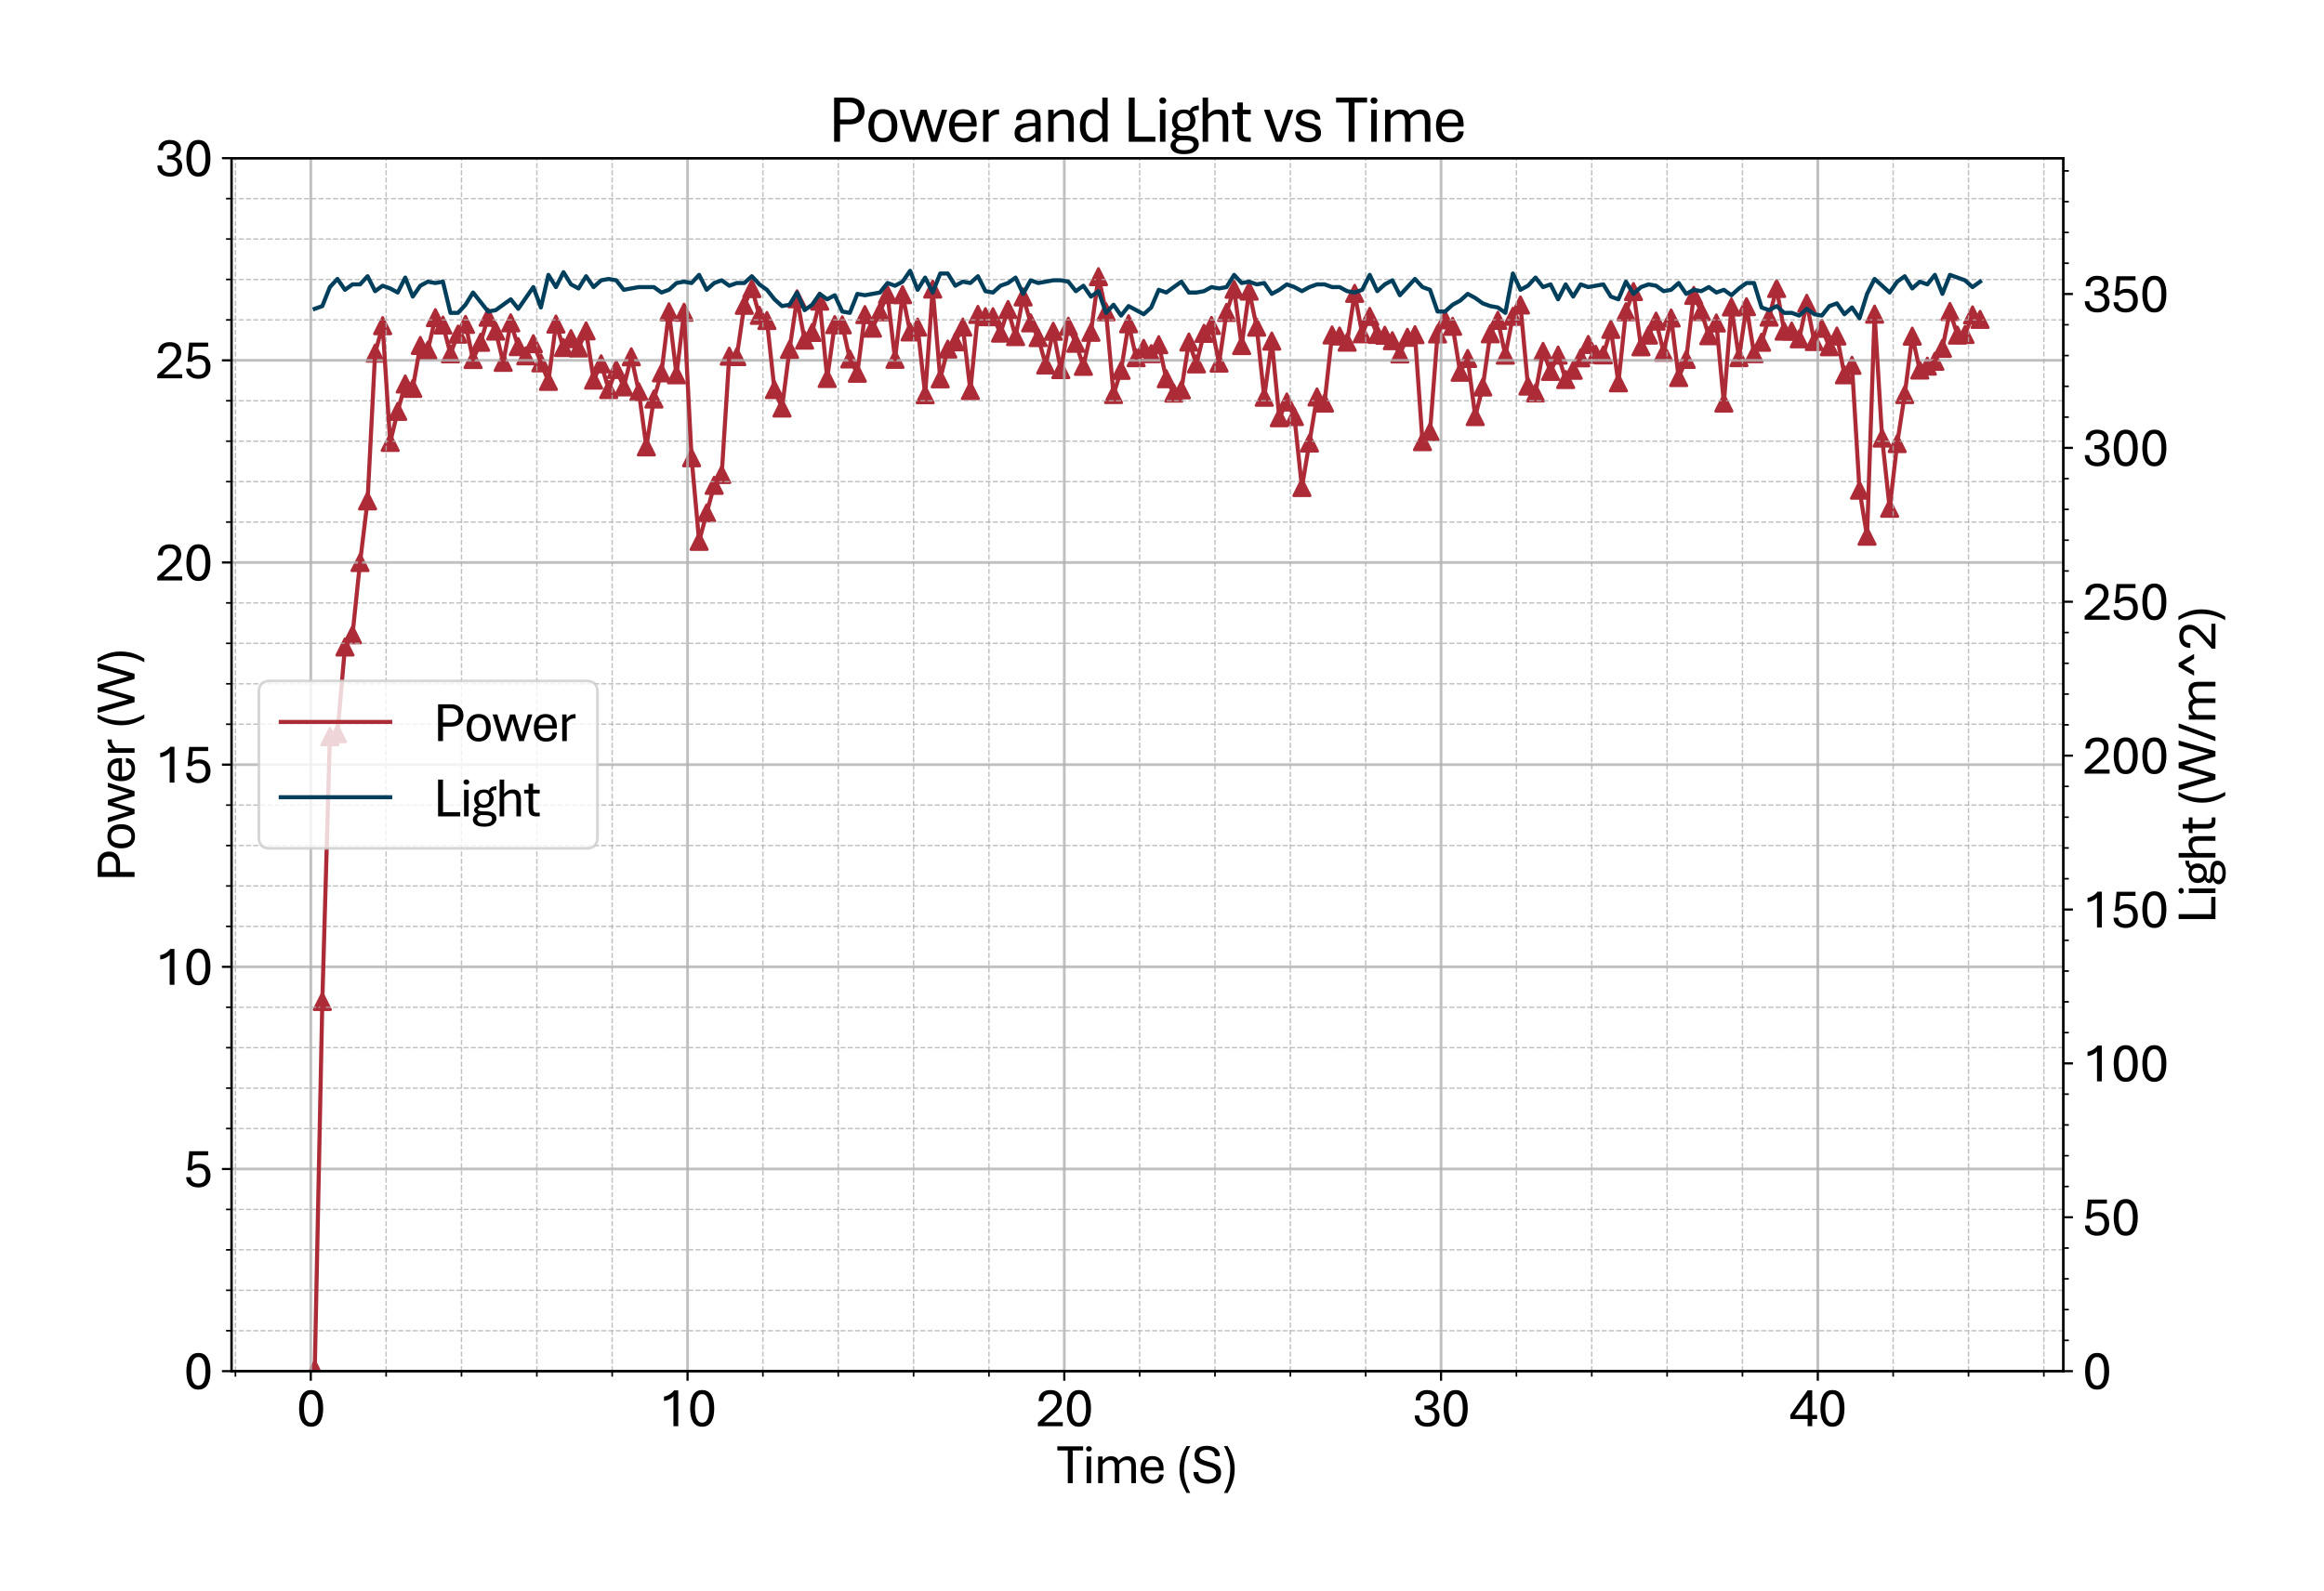<?xml version="1.0" encoding="utf-8" standalone="no"?>
<!DOCTYPE svg PUBLIC "-//W3C//DTD SVG 1.1//EN"
  "http://www.w3.org/Graphics/SVG/1.1/DTD/svg11.dtd">
<svg xmlns:xlink="http://www.w3.org/1999/xlink" width="849.509pt" height="581.831pt" viewBox="0 0 849.509 581.831" xmlns="http://www.w3.org/2000/svg" version="1.1">
 <defs>
  <style type="text/css">*{stroke-linejoin: round; stroke-linecap: butt}</style>
 </defs>
 <g id="figure_1">
  <g id="patch_1">
   <path d="M 0 581.831 
L 849.509 581.831 
L 849.509 0 
L 0 0 
z
" style="fill: #ffffff"/>
  </g>
  <g id="axes_1">
   <g id="patch_2">
    <path d="M 84.628 501.353 
L 754.228 501.353 
L 754.228 57.833 
L 84.628 57.833 
z
" style="fill: #ffffff"/>
   </g>
   <g id="PathCollection_1">
    <defs>
     <path id="m9bf16d8740" d="M 0 -3 
L -3 3 
L 3 3 
z
" style="stroke: #ac2b37"/>
    </defs>
    <g clip-path="url(#p2696381cc6)">
     <use xlink:href="#m9bf16d8740" x="115.064" y="500.717" style="fill: #ac2b37; stroke: #ac2b37"/>
     <use xlink:href="#m9bf16d8740" x="117.819" y="366.182" style="fill: #ac2b37; stroke: #ac2b37"/>
     <use xlink:href="#m9bf16d8740" x="120.587" y="269.362" style="fill: #ac2b37; stroke: #ac2b37"/>
     <use xlink:href="#m9bf16d8740" x="123.341" y="268.268" style="fill: #ac2b37; stroke: #ac2b37"/>
     <use xlink:href="#m9bf16d8740" x="126.096" y="236.556" style="fill: #ac2b37; stroke: #ac2b37"/>
     <use xlink:href="#m9bf16d8740" x="128.85" y="232.092" style="fill: #ac2b37; stroke: #ac2b37"/>
     <use xlink:href="#m9bf16d8740" x="131.604" y="205.687" style="fill: #ac2b37; stroke: #ac2b37"/>
     <use xlink:href="#m9bf16d8740" x="134.359" y="183.142" style="fill: #ac2b37; stroke: #ac2b37"/>
     <use xlink:href="#m9bf16d8740" x="137.113" y="129.106" style="fill: #ac2b37; stroke: #ac2b37"/>
     <use xlink:href="#m9bf16d8740" x="139.867" y="119.068" style="fill: #ac2b37; stroke: #ac2b37"/>
     <use xlink:href="#m9bf16d8740" x="142.622" y="161.764" style="fill: #ac2b37; stroke: #ac2b37"/>
     <use xlink:href="#m9bf16d8740" x="145.376" y="150.41" style="fill: #ac2b37; stroke: #ac2b37"/>
     <use xlink:href="#m9bf16d8740" x="148.131" y="140.401" style="fill: #ac2b37; stroke: #ac2b37"/>
     <use xlink:href="#m9bf16d8740" x="150.885" y="142.013" style="fill: #ac2b37; stroke: #ac2b37"/>
     <use xlink:href="#m9bf16d8740" x="153.639" y="126.297" style="fill: #ac2b37; stroke: #ac2b37"/>
     <use xlink:href="#m9bf16d8740" x="156.394" y="128.042" style="fill: #ac2b37; stroke: #ac2b37"/>
     <use xlink:href="#m9bf16d8740" x="159.148" y="116.141" style="fill: #ac2b37; stroke: #ac2b37"/>
     <use xlink:href="#m9bf16d8740" x="161.902" y="118.861" style="fill: #ac2b37; stroke: #ac2b37"/>
     <use xlink:href="#m9bf16d8740" x="164.657" y="129.372" style="fill: #ac2b37; stroke: #ac2b37"/>
     <use xlink:href="#m9bf16d8740" x="167.411" y="122.172" style="fill: #ac2b37; stroke: #ac2b37"/>
     <use xlink:href="#m9bf16d8740" x="170.165" y="118.61" style="fill: #ac2b37; stroke: #ac2b37"/>
     <use xlink:href="#m9bf16d8740" x="172.92" y="131.457" style="fill: #ac2b37; stroke: #ac2b37"/>
     <use xlink:href="#m9bf16d8740" x="175.674" y="125.144" style="fill: #ac2b37; stroke: #ac2b37"/>
     <use xlink:href="#m9bf16d8740" x="178.429" y="115.993" style="fill: #ac2b37; stroke: #ac2b37"/>
     <use xlink:href="#m9bf16d8740" x="181.183" y="121.049" style="fill: #ac2b37; stroke: #ac2b37"/>
     <use xlink:href="#m9bf16d8740" x="183.937" y="132.492" style="fill: #ac2b37; stroke: #ac2b37"/>
     <use xlink:href="#m9bf16d8740" x="186.692" y="118.033" style="fill: #ac2b37; stroke: #ac2b37"/>
     <use xlink:href="#m9bf16d8740" x="189.446" y="126.741" style="fill: #ac2b37; stroke: #ac2b37"/>
     <use xlink:href="#m9bf16d8740" x="192.2" y="130.111" style="fill: #ac2b37; stroke: #ac2b37"/>
     <use xlink:href="#m9bf16d8740" x="194.955" y="125.661" style="fill: #ac2b37; stroke: #ac2b37"/>
     <use xlink:href="#m9bf16d8740" x="197.709" y="132.669" style="fill: #ac2b37; stroke: #ac2b37"/>
     <use xlink:href="#m9bf16d8740" x="200.463" y="139.44" style="fill: #ac2b37; stroke: #ac2b37"/>
     <use xlink:href="#m9bf16d8740" x="203.218" y="118.491" style="fill: #ac2b37; stroke: #ac2b37"/>
     <use xlink:href="#m9bf16d8740" x="205.972" y="127.066" style="fill: #ac2b37; stroke: #ac2b37"/>
     <use xlink:href="#m9bf16d8740" x="208.726" y="123.828" style="fill: #ac2b37; stroke: #ac2b37"/>
     <use xlink:href="#m9bf16d8740" x="211.481" y="127.229" style="fill: #ac2b37; stroke: #ac2b37"/>
     <use xlink:href="#m9bf16d8740" x="214.235" y="120.975" style="fill: #ac2b37; stroke: #ac2b37"/>
     <use xlink:href="#m9bf16d8740" x="216.99" y="138.967" style="fill: #ac2b37; stroke: #ac2b37"/>
     <use xlink:href="#m9bf16d8740" x="219.744" y="133.024" style="fill: #ac2b37; stroke: #ac2b37"/>
     <use xlink:href="#m9bf16d8740" x="222.498" y="142.427" style="fill: #ac2b37; stroke: #ac2b37"/>
     <use xlink:href="#m9bf16d8740" x="225.253" y="135.094" style="fill: #ac2b37; stroke: #ac2b37"/>
     <use xlink:href="#m9bf16d8740" x="228.007" y="141.466" style="fill: #ac2b37; stroke: #ac2b37"/>
     <use xlink:href="#m9bf16d8740" x="230.761" y="130.452" style="fill: #ac2b37; stroke: #ac2b37"/>
     <use xlink:href="#m9bf16d8740" x="233.516" y="143.225" style="fill: #ac2b37; stroke: #ac2b37"/>
     <use xlink:href="#m9bf16d8740" x="236.27" y="163.39" style="fill: #ac2b37; stroke: #ac2b37"/>
     <use xlink:href="#m9bf16d8740" x="239.024" y="145.901" style="fill: #ac2b37; stroke: #ac2b37"/>
     <use xlink:href="#m9bf16d8740" x="241.779" y="136.336" style="fill: #ac2b37; stroke: #ac2b37"/>
     <use xlink:href="#m9bf16d8740" x="244.533" y="113.997" style="fill: #ac2b37; stroke: #ac2b37"/>
     <use xlink:href="#m9bf16d8740" x="247.288" y="137.045" style="fill: #ac2b37; stroke: #ac2b37"/>
     <use xlink:href="#m9bf16d8740" x="250.042" y="114.16" style="fill: #ac2b37; stroke: #ac2b37"/>
     <use xlink:href="#m9bf16d8740" x="252.796" y="167.367" style="fill: #ac2b37; stroke: #ac2b37"/>
     <use xlink:href="#m9bf16d8740" x="255.551" y="197.926" style="fill: #ac2b37; stroke: #ac2b37"/>
     <use xlink:href="#m9bf16d8740" x="258.305" y="187.547" style="fill: #ac2b37; stroke: #ac2b37"/>
     <use xlink:href="#m9bf16d8740" x="261.059" y="177.45" style="fill: #ac2b37; stroke: #ac2b37"/>
     <use xlink:href="#m9bf16d8740" x="263.814" y="173.503" style="fill: #ac2b37; stroke: #ac2b37"/>
     <use xlink:href="#m9bf16d8740" x="266.568" y="130.23" style="fill: #ac2b37; stroke: #ac2b37"/>
     <use xlink:href="#m9bf16d8740" x="269.322" y="130.392" style="fill: #ac2b37; stroke: #ac2b37"/>
     <use xlink:href="#m9bf16d8740" x="272.077" y="111.617" style="fill: #ac2b37; stroke: #ac2b37"/>
     <use xlink:href="#m9bf16d8740" x="274.831" y="105.511" style="fill: #ac2b37; stroke: #ac2b37"/>
     <use xlink:href="#m9bf16d8740" x="277.585" y="115.298" style="fill: #ac2b37; stroke: #ac2b37"/>
     <use xlink:href="#m9bf16d8740" x="280.34" y="117.19" style="fill: #ac2b37; stroke: #ac2b37"/>
     <use xlink:href="#m9bf16d8740" x="283.094" y="142.441" style="fill: #ac2b37; stroke: #ac2b37"/>
     <use xlink:href="#m9bf16d8740" x="285.849" y="149.183" style="fill: #ac2b37; stroke: #ac2b37"/>
     <use xlink:href="#m9bf16d8740" x="288.603" y="127.776" style="fill: #ac2b37; stroke: #ac2b37"/>
     <use xlink:href="#m9bf16d8740" x="291.357" y="109.251" style="fill: #ac2b37; stroke: #ac2b37"/>
     <use xlink:href="#m9bf16d8740" x="294.112" y="124.346" style="fill: #ac2b37; stroke: #ac2b37"/>
     <use xlink:href="#m9bf16d8740" x="296.866" y="121.552" style="fill: #ac2b37; stroke: #ac2b37"/>
     <use xlink:href="#m9bf16d8740" x="299.62" y="110.109" style="fill: #ac2b37; stroke: #ac2b37"/>
     <use xlink:href="#m9bf16d8740" x="302.375" y="138.376" style="fill: #ac2b37; stroke: #ac2b37"/>
     <use xlink:href="#m9bf16d8740" x="305.129" y="118.698" style="fill: #ac2b37; stroke: #ac2b37"/>
     <use xlink:href="#m9bf16d8740" x="307.883" y="118.787" style="fill: #ac2b37; stroke: #ac2b37"/>
     <use xlink:href="#m9bf16d8740" x="310.638" y="131.235" style="fill: #ac2b37; stroke: #ac2b37"/>
     <use xlink:href="#m9bf16d8740" x="313.392" y="136.469" style="fill: #ac2b37; stroke: #ac2b37"/>
     <use xlink:href="#m9bf16d8740" x="316.147" y="115.032" style="fill: #ac2b37; stroke: #ac2b37"/>
     <use xlink:href="#m9bf16d8740" x="318.901" y="119.984" style="fill: #ac2b37; stroke: #ac2b37"/>
     <use xlink:href="#m9bf16d8740" x="321.655" y="114.012" style="fill: #ac2b37; stroke: #ac2b37"/>
     <use xlink:href="#m9bf16d8740" x="324.41" y="107.655" style="fill: #ac2b37; stroke: #ac2b37"/>
     <use xlink:href="#m9bf16d8740" x="327.164" y="131.368" style="fill: #ac2b37; stroke: #ac2b37"/>
     <use xlink:href="#m9bf16d8740" x="329.918" y="107.743" style="fill: #ac2b37; stroke: #ac2b37"/>
     <use xlink:href="#m9bf16d8740" x="332.673" y="121.359" style="fill: #ac2b37; stroke: #ac2b37"/>
     <use xlink:href="#m9bf16d8740" x="335.427" y="119.6" style="fill: #ac2b37; stroke: #ac2b37"/>
     <use xlink:href="#m9bf16d8740" x="338.181" y="144.304" style="fill: #ac2b37; stroke: #ac2b37"/>
     <use xlink:href="#m9bf16d8740" x="340.936" y="105.688" style="fill: #ac2b37; stroke: #ac2b37"/>
     <use xlink:href="#m9bf16d8740" x="343.69" y="138.509" style="fill: #ac2b37; stroke: #ac2b37"/>
     <use xlink:href="#m9bf16d8740" x="346.444" y="127.628" style="fill: #ac2b37; stroke: #ac2b37"/>
     <use xlink:href="#m9bf16d8740" x="349.199" y="124.996" style="fill: #ac2b37; stroke: #ac2b37"/>
     <use xlink:href="#m9bf16d8740" x="351.953" y="119.585" style="fill: #ac2b37; stroke: #ac2b37"/>
     <use xlink:href="#m9bf16d8740" x="354.708" y="142.811" style="fill: #ac2b37; stroke: #ac2b37"/>
     <use xlink:href="#m9bf16d8740" x="357.462" y="114.958" style="fill: #ac2b37; stroke: #ac2b37"/>
     <use xlink:href="#m9bf16d8740" x="360.216" y="115.801" style="fill: #ac2b37; stroke: #ac2b37"/>
     <use xlink:href="#m9bf16d8740" x="362.971" y="115.801" style="fill: #ac2b37; stroke: #ac2b37"/>
     <use xlink:href="#m9bf16d8740" x="365.725" y="121.788" style="fill: #ac2b37; stroke: #ac2b37"/>
     <use xlink:href="#m9bf16d8740" x="368.479" y="113.169" style="fill: #ac2b37; stroke: #ac2b37"/>
     <use xlink:href="#m9bf16d8740" x="371.234" y="123.074" style="fill: #ac2b37; stroke: #ac2b37"/>
     <use xlink:href="#m9bf16d8740" x="373.988" y="108.556" style="fill: #ac2b37; stroke: #ac2b37"/>
     <use xlink:href="#m9bf16d8740" x="376.742" y="118.033" style="fill: #ac2b37; stroke: #ac2b37"/>
     <use xlink:href="#m9bf16d8740" x="379.497" y="123.429" style="fill: #ac2b37; stroke: #ac2b37"/>
     <use xlink:href="#m9bf16d8740" x="382.251" y="133.438" style="fill: #ac2b37; stroke: #ac2b37"/>
     <use xlink:href="#m9bf16d8740" x="385.006" y="121.123" style="fill: #ac2b37; stroke: #ac2b37"/>
     <use xlink:href="#m9bf16d8740" x="387.76" y="135.138" style="fill: #ac2b37; stroke: #ac2b37"/>
     <use xlink:href="#m9bf16d8740" x="390.514" y="119.275" style="fill: #ac2b37; stroke: #ac2b37"/>
     <use xlink:href="#m9bf16d8740" x="393.269" y="125.514" style="fill: #ac2b37; stroke: #ac2b37"/>
     <use xlink:href="#m9bf16d8740" x="396.023" y="133.941" style="fill: #ac2b37; stroke: #ac2b37"/>
     <use xlink:href="#m9bf16d8740" x="398.777" y="121.507" style="fill: #ac2b37; stroke: #ac2b37"/>
     <use xlink:href="#m9bf16d8740" x="401.532" y="101.164" style="fill: #ac2b37; stroke: #ac2b37"/>
     <use xlink:href="#m9bf16d8740" x="404.286" y="113.982" style="fill: #ac2b37; stroke: #ac2b37"/>
     <use xlink:href="#m9bf16d8740" x="407.04" y="144.245" style="fill: #ac2b37; stroke: #ac2b37"/>
     <use xlink:href="#m9bf16d8740" x="409.795" y="135.404" style="fill: #ac2b37; stroke: #ac2b37"/>
     <use xlink:href="#m9bf16d8740" x="412.549" y="118.388" style="fill: #ac2b37; stroke: #ac2b37"/>
     <use xlink:href="#m9bf16d8740" x="415.303" y="130.792" style="fill: #ac2b37; stroke: #ac2b37"/>
     <use xlink:href="#m9bf16d8740" x="418.058" y="127.376" style="fill: #ac2b37; stroke: #ac2b37"/>
     <use xlink:href="#m9bf16d8740" x="420.812" y="129.313" style="fill: #ac2b37; stroke: #ac2b37"/>
     <use xlink:href="#m9bf16d8740" x="423.567" y="126.031" style="fill: #ac2b37; stroke: #ac2b37"/>
     <use xlink:href="#m9bf16d8740" x="426.321" y="138.479" style="fill: #ac2b37; stroke: #ac2b37"/>
     <use xlink:href="#m9bf16d8740" x="429.075" y="143.728" style="fill: #ac2b37; stroke: #ac2b37"/>
     <use xlink:href="#m9bf16d8740" x="431.83" y="142.545" style="fill: #ac2b37; stroke: #ac2b37"/>
     <use xlink:href="#m9bf16d8740" x="434.584" y="125.055" style="fill: #ac2b37; stroke: #ac2b37"/>
     <use xlink:href="#m9bf16d8740" x="437.338" y="133.053" style="fill: #ac2b37; stroke: #ac2b37"/>
     <use xlink:href="#m9bf16d8740" x="440.093" y="121.877" style="fill: #ac2b37; stroke: #ac2b37"/>
     <use xlink:href="#m9bf16d8740" x="442.847" y="118.994" style="fill: #ac2b37; stroke: #ac2b37"/>
     <use xlink:href="#m9bf16d8740" x="445.601" y="132.758" style="fill: #ac2b37; stroke: #ac2b37"/>
     <use xlink:href="#m9bf16d8740" x="448.356" y="114.233" style="fill: #ac2b37; stroke: #ac2b37"/>
     <use xlink:href="#m9bf16d8740" x="451.11" y="105.747" style="fill: #ac2b37; stroke: #ac2b37"/>
     <use xlink:href="#m9bf16d8740" x="453.865" y="126.342" style="fill: #ac2b37; stroke: #ac2b37"/>
     <use xlink:href="#m9bf16d8740" x="456.619" y="106.442" style="fill: #ac2b37; stroke: #ac2b37"/>
     <use xlink:href="#m9bf16d8740" x="459.373" y="119.615" style="fill: #ac2b37; stroke: #ac2b37"/>
     <use xlink:href="#m9bf16d8740" x="462.128" y="145.25" style="fill: #ac2b37; stroke: #ac2b37"/>
     <use xlink:href="#m9bf16d8740" x="464.882" y="124.715" style="fill: #ac2b37; stroke: #ac2b37"/>
     <use xlink:href="#m9bf16d8740" x="467.636" y="152.731" style="fill: #ac2b37; stroke: #ac2b37"/>
     <use xlink:href="#m9bf16d8740" x="470.391" y="146.98" style="fill: #ac2b37; stroke: #ac2b37"/>
     <use xlink:href="#m9bf16d8740" x="473.145" y="152.302" style="fill: #ac2b37; stroke: #ac2b37"/>
     <use xlink:href="#m9bf16d8740" x="475.899" y="178.248" style="fill: #ac2b37; stroke: #ac2b37"/>
     <use xlink:href="#m9bf16d8740" x="478.654" y="161.986" style="fill: #ac2b37; stroke: #ac2b37"/>
     <use xlink:href="#m9bf16d8740" x="481.408" y="145.147" style="fill: #ac2b37; stroke: #ac2b37"/>
     <use xlink:href="#m9bf16d8740" x="484.162" y="147.364" style="fill: #ac2b37; stroke: #ac2b37"/>
     <use xlink:href="#m9bf16d8740" x="486.917" y="122.468" style="fill: #ac2b37; stroke: #ac2b37"/>
     <use xlink:href="#m9bf16d8740" x="489.671" y="122.853" style="fill: #ac2b37; stroke: #ac2b37"/>
     <use xlink:href="#m9bf16d8740" x="492.426" y="125.114" style="fill: #ac2b37; stroke: #ac2b37"/>
     <use xlink:href="#m9bf16d8740" x="495.18" y="107.255" style="fill: #ac2b37; stroke: #ac2b37"/>
     <use xlink:href="#m9bf16d8740" x="497.934" y="122.054" style="fill: #ac2b37; stroke: #ac2b37"/>
     <use xlink:href="#m9bf16d8740" x="500.689" y="115.697" style="fill: #ac2b37; stroke: #ac2b37"/>
     <use xlink:href="#m9bf16d8740" x="503.443" y="122.276" style="fill: #ac2b37; stroke: #ac2b37"/>
     <use xlink:href="#m9bf16d8740" x="506.197" y="122.586" style="fill: #ac2b37; stroke: #ac2b37"/>
     <use xlink:href="#m9bf16d8740" x="508.952" y="124.567" style="fill: #ac2b37; stroke: #ac2b37"/>
     <use xlink:href="#m9bf16d8740" x="511.706" y="129.402" style="fill: #ac2b37; stroke: #ac2b37"/>
     <use xlink:href="#m9bf16d8740" x="514.46" y="123.326" style="fill: #ac2b37; stroke: #ac2b37"/>
     <use xlink:href="#m9bf16d8740" x="517.215" y="122.365" style="fill: #ac2b37; stroke: #ac2b37"/>
     <use xlink:href="#m9bf16d8740" x="519.969" y="161.483" style="fill: #ac2b37; stroke: #ac2b37"/>
     <use xlink:href="#m9bf16d8740" x="522.724" y="157.846" style="fill: #ac2b37; stroke: #ac2b37"/>
     <use xlink:href="#m9bf16d8740" x="525.478" y="122.099" style="fill: #ac2b37; stroke: #ac2b37"/>
     <use xlink:href="#m9bf16d8740" x="528.232" y="116.939" style="fill: #ac2b37; stroke: #ac2b37"/>
     <use xlink:href="#m9bf16d8740" x="530.987" y="119.304" style="fill: #ac2b37; stroke: #ac2b37"/>
     <use xlink:href="#m9bf16d8740" x="533.741" y="136.114" style="fill: #ac2b37; stroke: #ac2b37"/>
     <use xlink:href="#m9bf16d8740" x="536.495" y="131.058" style="fill: #ac2b37; stroke: #ac2b37"/>
     <use xlink:href="#m9bf16d8740" x="539.25" y="152.317" style="fill: #ac2b37; stroke: #ac2b37"/>
     <use xlink:href="#m9bf16d8740" x="542.004" y="141.495" style="fill: #ac2b37; stroke: #ac2b37"/>
     <use xlink:href="#m9bf16d8740" x="544.758" y="122.054" style="fill: #ac2b37; stroke: #ac2b37"/>
     <use xlink:href="#m9bf16d8740" x="547.513" y="117.131" style="fill: #ac2b37; stroke: #ac2b37"/>
     <use xlink:href="#m9bf16d8740" x="550.267" y="129.86" style="fill: #ac2b37; stroke: #ac2b37"/>
     <use xlink:href="#m9bf16d8740" x="553.021" y="115.668" style="fill: #ac2b37; stroke: #ac2b37"/>
     <use xlink:href="#m9bf16d8740" x="555.776" y="111.513" style="fill: #ac2b37; stroke: #ac2b37"/>
     <use xlink:href="#m9bf16d8740" x="558.53" y="141.155" style="fill: #ac2b37; stroke: #ac2b37"/>
     <use xlink:href="#m9bf16d8740" x="561.285" y="143.654" style="fill: #ac2b37; stroke: #ac2b37"/>
     <use xlink:href="#m9bf16d8740" x="564.039" y="128.47" style="fill: #ac2b37; stroke: #ac2b37"/>
     <use xlink:href="#m9bf16d8740" x="566.793" y="135.803" style="fill: #ac2b37; stroke: #ac2b37"/>
     <use xlink:href="#m9bf16d8740" x="569.548" y="129.831" style="fill: #ac2b37; stroke: #ac2b37"/>
     <use xlink:href="#m9bf16d8740" x="572.302" y="138.76" style="fill: #ac2b37; stroke: #ac2b37"/>
     <use xlink:href="#m9bf16d8740" x="575.056" y="135.389" style="fill: #ac2b37; stroke: #ac2b37"/>
     <use xlink:href="#m9bf16d8740" x="577.811" y="130.836" style="fill: #ac2b37; stroke: #ac2b37"/>
     <use xlink:href="#m9bf16d8740" x="580.565" y="125.942" style="fill: #ac2b37; stroke: #ac2b37"/>
     <use xlink:href="#m9bf16d8740" x="583.319" y="129.564" style="fill: #ac2b37; stroke: #ac2b37"/>
     <use xlink:href="#m9bf16d8740" x="586.074" y="129.771" style="fill: #ac2b37; stroke: #ac2b37"/>
     <use xlink:href="#m9bf16d8740" x="588.828" y="120.428" style="fill: #ac2b37; stroke: #ac2b37"/>
     <use xlink:href="#m9bf16d8740" x="591.582" y="139.972" style="fill: #ac2b37; stroke: #ac2b37"/>
     <use xlink:href="#m9bf16d8740" x="594.337" y="113.982" style="fill: #ac2b37; stroke: #ac2b37"/>
     <use xlink:href="#m9bf16d8740" x="597.091" y="106.59" style="fill: #ac2b37; stroke: #ac2b37"/>
     <use xlink:href="#m9bf16d8740" x="599.846" y="126.8" style="fill: #ac2b37; stroke: #ac2b37"/>
     <use xlink:href="#m9bf16d8740" x="602.6" y="122.513" style="fill: #ac2b37; stroke: #ac2b37"/>
     <use xlink:href="#m9bf16d8740" x="605.354" y="117.412" style="fill: #ac2b37; stroke: #ac2b37"/>
     <use xlink:href="#m9bf16d8740" x="608.109" y="128.796" style="fill: #ac2b37; stroke: #ac2b37"/>
     <use xlink:href="#m9bf16d8740" x="610.863" y="116.274" style="fill: #ac2b37; stroke: #ac2b37"/>
     <use xlink:href="#m9bf16d8740" x="613.617" y="138.05" style="fill: #ac2b37; stroke: #ac2b37"/>
     <use xlink:href="#m9bf16d8740" x="616.372" y="131.412" style="fill: #ac2b37; stroke: #ac2b37"/>
     <use xlink:href="#m9bf16d8740" x="619.126" y="108.009" style="fill: #ac2b37; stroke: #ac2b37"/>
     <use xlink:href="#m9bf16d8740" x="621.88" y="113.908" style="fill: #ac2b37; stroke: #ac2b37"/>
     <use xlink:href="#m9bf16d8740" x="624.635" y="122.749" style="fill: #ac2b37; stroke: #ac2b37"/>
     <use xlink:href="#m9bf16d8740" x="627.389" y="118.092" style="fill: #ac2b37; stroke: #ac2b37"/>
     <use xlink:href="#m9bf16d8740" x="630.144" y="147.364" style="fill: #ac2b37; stroke: #ac2b37"/>
     <use xlink:href="#m9bf16d8740" x="632.898" y="112.238" style="fill: #ac2b37; stroke: #ac2b37"/>
     <use xlink:href="#m9bf16d8740" x="635.652" y="130.762" style="fill: #ac2b37; stroke: #ac2b37"/>
     <use xlink:href="#m9bf16d8740" x="638.407" y="112.134" style="fill: #ac2b37; stroke: #ac2b37"/>
     <use xlink:href="#m9bf16d8740" x="641.161" y="129.328" style="fill: #ac2b37; stroke: #ac2b37"/>
     <use xlink:href="#m9bf16d8740" x="643.915" y="125.129" style="fill: #ac2b37; stroke: #ac2b37"/>
     <use xlink:href="#m9bf16d8740" x="646.67" y="115.963" style="fill: #ac2b37; stroke: #ac2b37"/>
     <use xlink:href="#m9bf16d8740" x="649.424" y="105.467" style="fill: #ac2b37; stroke: #ac2b37"/>
     <use xlink:href="#m9bf16d8740" x="652.178" y="121.064" style="fill: #ac2b37; stroke: #ac2b37"/>
     <use xlink:href="#m9bf16d8740" x="654.933" y="121.064" style="fill: #ac2b37; stroke: #ac2b37"/>
     <use xlink:href="#m9bf16d8740" x="657.687" y="123.873" style="fill: #ac2b37; stroke: #ac2b37"/>
     <use xlink:href="#m9bf16d8740" x="660.441" y="110.892" style="fill: #ac2b37; stroke: #ac2b37"/>
     <use xlink:href="#m9bf16d8740" x="663.196" y="124.878" style="fill: #ac2b37; stroke: #ac2b37"/>
     <use xlink:href="#m9bf16d8740" x="665.95" y="120.029" style="fill: #ac2b37; stroke: #ac2b37"/>
     <use xlink:href="#m9bf16d8740" x="668.705" y="126.785" style="fill: #ac2b37; stroke: #ac2b37"/>
     <use xlink:href="#m9bf16d8740" x="671.459" y="122.867" style="fill: #ac2b37; stroke: #ac2b37"/>
     <use xlink:href="#m9bf16d8740" x="674.213" y="137.045" style="fill: #ac2b37; stroke: #ac2b37"/>
     <use xlink:href="#m9bf16d8740" x="676.968" y="133.571" style="fill: #ac2b37; stroke: #ac2b37"/>
     <use xlink:href="#m9bf16d8740" x="679.722" y="179.224" style="fill: #ac2b37; stroke: #ac2b37"/>
     <use xlink:href="#m9bf16d8740" x="682.476" y="196.048" style="fill: #ac2b37; stroke: #ac2b37"/>
     <use xlink:href="#m9bf16d8740" x="685.231" y="114.854" style="fill: #ac2b37; stroke: #ac2b37"/>
     <use xlink:href="#m9bf16d8740" x="687.985" y="160.182" style="fill: #ac2b37; stroke: #ac2b37"/>
     <use xlink:href="#m9bf16d8740" x="690.739" y="185.847" style="fill: #ac2b37; stroke: #ac2b37"/>
     <use xlink:href="#m9bf16d8740" x="693.494" y="162.178" style="fill: #ac2b37; stroke: #ac2b37"/>
     <use xlink:href="#m9bf16d8740" x="696.248" y="144.26" style="fill: #ac2b37; stroke: #ac2b37"/>
     <use xlink:href="#m9bf16d8740" x="699.003" y="122.912" style="fill: #ac2b37; stroke: #ac2b37"/>
     <use xlink:href="#m9bf16d8740" x="701.757" y="135.301" style="fill: #ac2b37; stroke: #ac2b37"/>
     <use xlink:href="#m9bf16d8740" x="704.511" y="133.881" style="fill: #ac2b37; stroke: #ac2b37"/>
     <use xlink:href="#m9bf16d8740" x="707.266" y="132.107" style="fill: #ac2b37; stroke: #ac2b37"/>
     <use xlink:href="#m9bf16d8740" x="710.02" y="127.362" style="fill: #ac2b37; stroke: #ac2b37"/>
     <use xlink:href="#m9bf16d8740" x="712.774" y="113.893" style="fill: #ac2b37; stroke: #ac2b37"/>
     <use xlink:href="#m9bf16d8740" x="715.529" y="122.527" style="fill: #ac2b37; stroke: #ac2b37"/>
     <use xlink:href="#m9bf16d8740" x="718.283" y="122.291" style="fill: #ac2b37; stroke: #ac2b37"/>
     <use xlink:href="#m9bf16d8740" x="721.037" y="115.15" style="fill: #ac2b37; stroke: #ac2b37"/>
     <use xlink:href="#m9bf16d8740" x="723.792" y="116.776" style="fill: #ac2b37; stroke: #ac2b37"/>
    </g>
   </g>
   <g id="matplotlib.axis_1">
    <g id="xtick_1">
     <g id="line2d_1">
      <path d="M 113.605 501.353 
L 113.605 57.833 
" clip-path="url(#p2696381cc6)" style="fill: none; stroke: #b0b0b0; stroke-opacity: 0.8; stroke-linecap: square"/>
     </g>
     <g id="line2d_2">
      <defs>
       <path id="m2efa2cb313" d="M 0 0 
L 0 3.5 
" style="stroke: #000000; stroke-width: 0.8"/>
      </defs>
      <g>
       <use xlink:href="#m2efa2cb313" x="113.605" y="501.353" style="stroke: #000000; stroke-width: 0.8"/>
      </g>
     </g>
     <g id="text_1">
      <!-- 0 -->
      <g transform="translate(108.375 521.496) scale(0.2 -0.2)">
       <defs>
        <path id="AptosDisplay-30" d="M 1672 -56 
Q 1291 -56 1028 105 
Q 766 266 605 552 
Q 444 838 372 1216 
Q 300 1594 300 2031 
Q 300 2475 372 2856 
Q 444 3238 605 3525 
Q 766 3813 1028 3973 
Q 1291 4134 1672 4134 
Q 2053 4134 2317 3975 
Q 2581 3816 2742 3527 
Q 2903 3238 2975 2858 
Q 3047 2478 3047 2038 
Q 3047 1597 2975 1217 
Q 2903 838 2742 552 
Q 2581 266 2318 105 
Q 2056 -56 1672 -56 
z
M 1672 409 
Q 1916 409 2073 550 
Q 2231 691 2322 925 
Q 2413 1159 2448 1448 
Q 2484 1738 2484 2038 
Q 2484 2338 2448 2628 
Q 2413 2919 2322 3153 
Q 2231 3388 2073 3527 
Q 1916 3666 1669 3666 
Q 1428 3666 1268 3527 
Q 1109 3388 1020 3153 
Q 931 2919 893 2628 
Q 856 2338 856 2038 
Q 856 1741 893 1450 
Q 931 1159 1020 925 
Q 1109 691 1268 550 
Q 1428 409 1672 409 
z
" transform="scale(0.016)"/>
       </defs>
       <use xlink:href="#AptosDisplay-30"/>
      </g>
     </g>
    </g>
    <g id="xtick_2">
     <g id="line2d_3">
      <path d="M 251.323 501.353 
L 251.323 57.833 
" clip-path="url(#p2696381cc6)" style="fill: none; stroke: #b0b0b0; stroke-opacity: 0.8; stroke-linecap: square"/>
     </g>
     <g id="line2d_4">
      <g>
       <use xlink:href="#m2efa2cb313" x="251.323" y="501.353" style="stroke: #000000; stroke-width: 0.8"/>
      </g>
     </g>
     <g id="text_2">
      <!-- 10 -->
      <g transform="translate(240.863 521.496) scale(0.2 -0.2)">
       <defs>
        <path id="AptosDisplay-31" d="M 1659 0 
L 1659 3425 
Q 1575 3309 1420 3201 
Q 1266 3094 1052 3009 
Q 838 2925 578 2888 
L 578 3381 
Q 834 3425 1057 3540 
Q 1281 3656 1453 3806 
Q 1625 3956 1719 4094 
L 2206 4094 
L 2206 0 
L 1659 0 
z
" transform="scale(0.016)"/>
       </defs>
       <use xlink:href="#AptosDisplay-31"/>
       <use xlink:href="#AptosDisplay-30" x="52.295"/>
      </g>
     </g>
    </g>
    <g id="xtick_3">
     <g id="line2d_5">
      <path d="M 389.041 501.353 
L 389.041 57.833 
" clip-path="url(#p2696381cc6)" style="fill: none; stroke: #b0b0b0; stroke-opacity: 0.8; stroke-linecap: square"/>
     </g>
     <g id="line2d_6">
      <g>
       <use xlink:href="#m2efa2cb313" x="389.041" y="501.353" style="stroke: #000000; stroke-width: 0.8"/>
      </g>
     </g>
     <g id="text_3">
      <!-- 20 -->
      <g transform="translate(378.581 521.496) scale(0.2 -0.2)">
       <defs>
        <path id="AptosDisplay-32" d="M 247 0 
L 247 413 
L 1725 1741 
Q 2100 2081 2269 2351 
Q 2438 2622 2438 2938 
Q 2438 3256 2263 3461 
Q 2088 3666 1691 3666 
Q 1247 3666 1055 3439 
Q 863 3213 863 2869 
L 341 2869 
Q 341 3250 491 3534 
Q 641 3819 941 3975 
Q 1241 4131 1691 4131 
Q 2103 4131 2390 3986 
Q 2678 3841 2828 3578 
Q 2978 3316 2978 2959 
Q 2978 2638 2853 2375 
Q 2728 2113 2517 1883 
Q 2306 1653 2044 1425 
L 959 463 
L 3097 463 
L 3097 0 
L 247 0 
z
" transform="scale(0.016)"/>
       </defs>
       <use xlink:href="#AptosDisplay-32"/>
       <use xlink:href="#AptosDisplay-30" x="52.295"/>
      </g>
     </g>
    </g>
    <g id="xtick_4">
     <g id="line2d_7">
      <path d="M 526.759 501.353 
L 526.759 57.833 
" clip-path="url(#p2696381cc6)" style="fill: none; stroke: #b0b0b0; stroke-opacity: 0.8; stroke-linecap: square"/>
     </g>
     <g id="line2d_8">
      <g>
       <use xlink:href="#m2efa2cb313" x="526.759" y="501.353" style="stroke: #000000; stroke-width: 0.8"/>
      </g>
     </g>
     <g id="text_4">
      <!-- 30 -->
      <g transform="translate(516.299 521.496) scale(0.2 -0.2)">
       <defs>
        <path id="AptosDisplay-33" d="M 1700 -56 
Q 1047 -56 655 275 
Q 263 606 263 1225 
L 781 1225 
Q 781 844 1023 617 
Q 1266 391 1697 391 
Q 2094 391 2322 581 
Q 2550 772 2550 1172 
Q 2550 1556 2297 1737 
Q 2044 1919 1609 1919 
L 1366 1919 
L 1366 2363 
L 1622 2363 
Q 2013 2363 2222 2555 
Q 2431 2747 2431 3066 
Q 2431 3372 2226 3526 
Q 2022 3681 1684 3681 
Q 1306 3681 1095 3481 
Q 884 3281 891 2956 
L 372 2956 
Q 372 3319 536 3583 
Q 700 3847 995 3990 
Q 1291 4134 1681 4134 
Q 2031 4134 2318 4017 
Q 2606 3900 2778 3670 
Q 2950 3441 2950 3097 
Q 2950 2738 2745 2498 
Q 2541 2259 2206 2166 
Q 2591 2097 2841 1836 
Q 3091 1575 3091 1150 
Q 3091 763 2916 494 
Q 2741 225 2428 84 
Q 2116 -56 1700 -56 
z
" transform="scale(0.016)"/>
       </defs>
       <use xlink:href="#AptosDisplay-33"/>
       <use xlink:href="#AptosDisplay-30" x="52.295"/>
      </g>
     </g>
    </g>
    <g id="xtick_5">
     <g id="line2d_9">
      <path d="M 664.477 501.353 
L 664.477 57.833 
" clip-path="url(#p2696381cc6)" style="fill: none; stroke: #b0b0b0; stroke-opacity: 0.8; stroke-linecap: square"/>
     </g>
     <g id="line2d_10">
      <g>
       <use xlink:href="#m2efa2cb313" x="664.477" y="501.353" style="stroke: #000000; stroke-width: 0.8"/>
      </g>
     </g>
     <g id="text_5">
      <!-- 40 -->
      <g transform="translate(654.017 521.496) scale(0.2 -0.2)">
       <defs>
        <path id="AptosDisplay-34" d="M 2106 0 
L 2106 825 
L 125 825 
L 125 1297 
L 2100 4103 
L 2631 4103 
L 2631 1284 
L 3191 1284 
L 3191 825 
L 2631 825 
L 2631 0 
L 2106 0 
z
M 638 1284 
L 2113 1284 
L 2113 3369 
L 638 1284 
z
" transform="scale(0.016)"/>
       </defs>
       <use xlink:href="#AptosDisplay-34"/>
       <use xlink:href="#AptosDisplay-30" x="52.295"/>
      </g>
     </g>
    </g>
    <g id="xtick_6">
     <g id="line2d_11">
      <path d="M 86.061 501.353 
L 86.061 57.833 
" clip-path="url(#p2696381cc6)" style="fill: none; stroke-dasharray: 1.85,0.8; stroke-dashoffset: 0; stroke: #b0b0b0; stroke-opacity: 0.8; stroke-width: 0.5"/>
     </g>
     <g id="line2d_12">
      <defs>
       <path id="m1c3db1a0f3" d="M 0 0 
L 0 2 
" style="stroke: #000000; stroke-width: 0.6"/>
      </defs>
      <g>
       <use xlink:href="#m1c3db1a0f3" x="86.061" y="501.353" style="stroke: #000000; stroke-width: 0.6"/>
      </g>
     </g>
    </g>
    <g id="xtick_7">
     <g id="line2d_13">
      <path d="M 141.148 501.353 
L 141.148 57.833 
" clip-path="url(#p2696381cc6)" style="fill: none; stroke-dasharray: 1.85,0.8; stroke-dashoffset: 0; stroke: #b0b0b0; stroke-opacity: 0.8; stroke-width: 0.5"/>
     </g>
     <g id="line2d_14">
      <g>
       <use xlink:href="#m1c3db1a0f3" x="141.148" y="501.353" style="stroke: #000000; stroke-width: 0.6"/>
      </g>
     </g>
    </g>
    <g id="xtick_8">
     <g id="line2d_15">
      <path d="M 168.692 501.353 
L 168.692 57.833 
" clip-path="url(#p2696381cc6)" style="fill: none; stroke-dasharray: 1.85,0.8; stroke-dashoffset: 0; stroke: #b0b0b0; stroke-opacity: 0.8; stroke-width: 0.5"/>
     </g>
     <g id="line2d_16">
      <g>
       <use xlink:href="#m1c3db1a0f3" x="168.692" y="501.353" style="stroke: #000000; stroke-width: 0.6"/>
      </g>
     </g>
    </g>
    <g id="xtick_9">
     <g id="line2d_17">
      <path d="M 196.235 501.353 
L 196.235 57.833 
" clip-path="url(#p2696381cc6)" style="fill: none; stroke-dasharray: 1.85,0.8; stroke-dashoffset: 0; stroke: #b0b0b0; stroke-opacity: 0.8; stroke-width: 0.5"/>
     </g>
     <g id="line2d_18">
      <g>
       <use xlink:href="#m1c3db1a0f3" x="196.235" y="501.353" style="stroke: #000000; stroke-width: 0.6"/>
      </g>
     </g>
    </g>
    <g id="xtick_10">
     <g id="line2d_19">
      <path d="M 223.779 501.353 
L 223.779 57.833 
" clip-path="url(#p2696381cc6)" style="fill: none; stroke-dasharray: 1.85,0.8; stroke-dashoffset: 0; stroke: #b0b0b0; stroke-opacity: 0.8; stroke-width: 0.5"/>
     </g>
     <g id="line2d_20">
      <g>
       <use xlink:href="#m1c3db1a0f3" x="223.779" y="501.353" style="stroke: #000000; stroke-width: 0.6"/>
      </g>
     </g>
    </g>
    <g id="xtick_11">
     <g id="line2d_21">
      <path d="M 278.866 501.353 
L 278.866 57.833 
" clip-path="url(#p2696381cc6)" style="fill: none; stroke-dasharray: 1.85,0.8; stroke-dashoffset: 0; stroke: #b0b0b0; stroke-opacity: 0.8; stroke-width: 0.5"/>
     </g>
     <g id="line2d_22">
      <g>
       <use xlink:href="#m1c3db1a0f3" x="278.866" y="501.353" style="stroke: #000000; stroke-width: 0.6"/>
      </g>
     </g>
    </g>
    <g id="xtick_12">
     <g id="line2d_23">
      <path d="M 306.41 501.353 
L 306.41 57.833 
" clip-path="url(#p2696381cc6)" style="fill: none; stroke-dasharray: 1.85,0.8; stroke-dashoffset: 0; stroke: #b0b0b0; stroke-opacity: 0.8; stroke-width: 0.5"/>
     </g>
     <g id="line2d_24">
      <g>
       <use xlink:href="#m1c3db1a0f3" x="306.41" y="501.353" style="stroke: #000000; stroke-width: 0.6"/>
      </g>
     </g>
    </g>
    <g id="xtick_13">
     <g id="line2d_25">
      <path d="M 333.953 501.353 
L 333.953 57.833 
" clip-path="url(#p2696381cc6)" style="fill: none; stroke-dasharray: 1.85,0.8; stroke-dashoffset: 0; stroke: #b0b0b0; stroke-opacity: 0.8; stroke-width: 0.5"/>
     </g>
     <g id="line2d_26">
      <g>
       <use xlink:href="#m1c3db1a0f3" x="333.953" y="501.353" style="stroke: #000000; stroke-width: 0.6"/>
      </g>
     </g>
    </g>
    <g id="xtick_14">
     <g id="line2d_27">
      <path d="M 361.497 501.353 
L 361.497 57.833 
" clip-path="url(#p2696381cc6)" style="fill: none; stroke-dasharray: 1.85,0.8; stroke-dashoffset: 0; stroke: #b0b0b0; stroke-opacity: 0.8; stroke-width: 0.5"/>
     </g>
     <g id="line2d_28">
      <g>
       <use xlink:href="#m1c3db1a0f3" x="361.497" y="501.353" style="stroke: #000000; stroke-width: 0.6"/>
      </g>
     </g>
    </g>
    <g id="xtick_15">
     <g id="line2d_29">
      <path d="M 416.584 501.353 
L 416.584 57.833 
" clip-path="url(#p2696381cc6)" style="fill: none; stroke-dasharray: 1.85,0.8; stroke-dashoffset: 0; stroke: #b0b0b0; stroke-opacity: 0.8; stroke-width: 0.5"/>
     </g>
     <g id="line2d_30">
      <g>
       <use xlink:href="#m1c3db1a0f3" x="416.584" y="501.353" style="stroke: #000000; stroke-width: 0.6"/>
      </g>
     </g>
    </g>
    <g id="xtick_16">
     <g id="line2d_31">
      <path d="M 444.128 501.353 
L 444.128 57.833 
" clip-path="url(#p2696381cc6)" style="fill: none; stroke-dasharray: 1.85,0.8; stroke-dashoffset: 0; stroke: #b0b0b0; stroke-opacity: 0.8; stroke-width: 0.5"/>
     </g>
     <g id="line2d_32">
      <g>
       <use xlink:href="#m1c3db1a0f3" x="444.128" y="501.353" style="stroke: #000000; stroke-width: 0.6"/>
      </g>
     </g>
    </g>
    <g id="xtick_17">
     <g id="line2d_33">
      <path d="M 471.671 501.353 
L 471.671 57.833 
" clip-path="url(#p2696381cc6)" style="fill: none; stroke-dasharray: 1.85,0.8; stroke-dashoffset: 0; stroke: #b0b0b0; stroke-opacity: 0.8; stroke-width: 0.5"/>
     </g>
     <g id="line2d_34">
      <g>
       <use xlink:href="#m1c3db1a0f3" x="471.671" y="501.353" style="stroke: #000000; stroke-width: 0.6"/>
      </g>
     </g>
    </g>
    <g id="xtick_18">
     <g id="line2d_35">
      <path d="M 499.215 501.353 
L 499.215 57.833 
" clip-path="url(#p2696381cc6)" style="fill: none; stroke-dasharray: 1.85,0.8; stroke-dashoffset: 0; stroke: #b0b0b0; stroke-opacity: 0.8; stroke-width: 0.5"/>
     </g>
     <g id="line2d_36">
      <g>
       <use xlink:href="#m1c3db1a0f3" x="499.215" y="501.353" style="stroke: #000000; stroke-width: 0.6"/>
      </g>
     </g>
    </g>
    <g id="xtick_19">
     <g id="line2d_37">
      <path d="M 554.302 501.353 
L 554.302 57.833 
" clip-path="url(#p2696381cc6)" style="fill: none; stroke-dasharray: 1.85,0.8; stroke-dashoffset: 0; stroke: #b0b0b0; stroke-opacity: 0.8; stroke-width: 0.5"/>
     </g>
     <g id="line2d_38">
      <g>
       <use xlink:href="#m1c3db1a0f3" x="554.302" y="501.353" style="stroke: #000000; stroke-width: 0.6"/>
      </g>
     </g>
    </g>
    <g id="xtick_20">
     <g id="line2d_39">
      <path d="M 581.846 501.353 
L 581.846 57.833 
" clip-path="url(#p2696381cc6)" style="fill: none; stroke-dasharray: 1.85,0.8; stroke-dashoffset: 0; stroke: #b0b0b0; stroke-opacity: 0.8; stroke-width: 0.5"/>
     </g>
     <g id="line2d_40">
      <g>
       <use xlink:href="#m1c3db1a0f3" x="581.846" y="501.353" style="stroke: #000000; stroke-width: 0.6"/>
      </g>
     </g>
    </g>
    <g id="xtick_21">
     <g id="line2d_41">
      <path d="M 609.389 501.353 
L 609.389 57.833 
" clip-path="url(#p2696381cc6)" style="fill: none; stroke-dasharray: 1.85,0.8; stroke-dashoffset: 0; stroke: #b0b0b0; stroke-opacity: 0.8; stroke-width: 0.5"/>
     </g>
     <g id="line2d_42">
      <g>
       <use xlink:href="#m1c3db1a0f3" x="609.389" y="501.353" style="stroke: #000000; stroke-width: 0.6"/>
      </g>
     </g>
    </g>
    <g id="xtick_22">
     <g id="line2d_43">
      <path d="M 636.933 501.353 
L 636.933 57.833 
" clip-path="url(#p2696381cc6)" style="fill: none; stroke-dasharray: 1.85,0.8; stroke-dashoffset: 0; stroke: #b0b0b0; stroke-opacity: 0.8; stroke-width: 0.5"/>
     </g>
     <g id="line2d_44">
      <g>
       <use xlink:href="#m1c3db1a0f3" x="636.933" y="501.353" style="stroke: #000000; stroke-width: 0.6"/>
      </g>
     </g>
    </g>
    <g id="xtick_23">
     <g id="line2d_45">
      <path d="M 692.02 501.353 
L 692.02 57.833 
" clip-path="url(#p2696381cc6)" style="fill: none; stroke-dasharray: 1.85,0.8; stroke-dashoffset: 0; stroke: #b0b0b0; stroke-opacity: 0.8; stroke-width: 0.5"/>
     </g>
     <g id="line2d_46">
      <g>
       <use xlink:href="#m1c3db1a0f3" x="692.02" y="501.353" style="stroke: #000000; stroke-width: 0.6"/>
      </g>
     </g>
    </g>
    <g id="xtick_24">
     <g id="line2d_47">
      <path d="M 719.564 501.353 
L 719.564 57.833 
" clip-path="url(#p2696381cc6)" style="fill: none; stroke-dasharray: 1.85,0.8; stroke-dashoffset: 0; stroke: #b0b0b0; stroke-opacity: 0.8; stroke-width: 0.5"/>
     </g>
     <g id="line2d_48">
      <g>
       <use xlink:href="#m1c3db1a0f3" x="719.564" y="501.353" style="stroke: #000000; stroke-width: 0.6"/>
      </g>
     </g>
    </g>
    <g id="xtick_25">
     <g id="line2d_49">
      <path d="M 747.107 501.353 
L 747.107 57.833 
" clip-path="url(#p2696381cc6)" style="fill: none; stroke-dasharray: 1.85,0.8; stroke-dashoffset: 0; stroke: #b0b0b0; stroke-opacity: 0.8; stroke-width: 0.5"/>
     </g>
     <g id="line2d_50">
      <g>
       <use xlink:href="#m1c3db1a0f3" x="747.107" y="501.353" style="stroke: #000000; stroke-width: 0.6"/>
      </g>
     </g>
    </g>
    <g id="text_6">
     <!-- Time (S) -->
     <g transform="translate(386.337 542.306) scale(0.2 -0.2)">
      <defs>
       <path id="AptosDisplay-54" d="M 1244 0 
L 1244 3734 
L 50 3734 
L 50 4206 
L 2997 4206 
L 2997 3734 
L 1806 3734 
L 1806 0 
L 1244 0 
z
" transform="scale(0.016)"/>
       <path id="AptosDisplay-69" d="M 413 0 
L 413 3044 
L 934 3044 
L 934 0 
L 413 0 
z
M 675 3616 
Q 525 3616 437 3702 
Q 350 3788 350 3919 
Q 350 4050 437 4136 
Q 525 4222 675 4222 
Q 822 4222 912 4136 
Q 1003 4050 1003 3919 
Q 1003 3788 912 3702 
Q 822 3616 675 3616 
z
" transform="scale(0.016)"/>
       <path id="AptosDisplay-6d" d="M 413 0 
L 413 3044 
L 919 3044 
L 931 2575 
Q 1063 2756 1303 2914 
Q 1544 3072 1903 3072 
Q 2403 3072 2618 2778 
Q 2834 2484 2834 1963 
L 2834 0 
L 2316 0 
L 2316 1891 
Q 2316 2106 2275 2275 
Q 2234 2444 2120 2539 
Q 2006 2634 1788 2634 
Q 1488 2634 1277 2482 
Q 1066 2331 934 2156 
L 934 0 
L 413 0 
z
M 4206 0 
L 4206 1891 
Q 4206 2106 4164 2275 
Q 4122 2444 4009 2539 
Q 3897 2634 3681 2634 
Q 3381 2634 3165 2484 
Q 2950 2334 2822 2159 
L 2744 2544 
Q 2916 2741 3175 2906 
Q 3434 3072 3800 3072 
Q 4291 3072 4509 2778 
Q 4728 2484 4728 1963 
L 4728 0 
L 4206 0 
z
" transform="scale(0.016)"/>
       <path id="AptosDisplay-65" d="M 1663 -56 
Q 1188 -56 878 151 
Q 569 359 417 717 
Q 266 1075 266 1522 
Q 266 1988 412 2342 
Q 559 2697 857 2897 
Q 1156 3097 1606 3097 
Q 2209 3097 2550 2722 
Q 2891 2347 2891 1644 
Q 2891 1597 2889 1533 
Q 2888 1469 2881 1441 
L 791 1441 
Q 794 1144 881 895 
Q 969 647 1161 497 
Q 1353 347 1663 347 
Q 1997 347 2183 511 
Q 2369 675 2378 984 
L 2894 984 
Q 2884 663 2732 430 
Q 2581 197 2309 70 
Q 2038 -56 1663 -56 
z
M 794 1822 
L 2375 1822 
Q 2366 2247 2166 2472 
Q 1966 2697 1606 2697 
Q 1241 2697 1036 2473 
Q 831 2250 794 1822 
z
" transform="scale(0.016)"/>
       <path id="AptosDisplay-20" transform="scale(0.016)"/>
       <path id="AptosDisplay-28" d="M 1219 -1116 
Q 969 -678 787 -267 
Q 606 144 511 581 
Q 416 1019 416 1528 
Q 416 2028 509 2486 
Q 603 2944 783 3378 
Q 963 3813 1219 4231 
L 1647 4231 
Q 1278 3600 1101 2886 
Q 925 2172 925 1428 
Q 925 766 1125 103 
Q 1325 -559 1647 -1116 
L 1219 -1116 
z
" transform="scale(0.016)"/>
       <path id="AptosDisplay-53" d="M 1778 -56 
Q 1328 -56 962 81 
Q 597 219 384 512 
Q 172 806 172 1275 
L 734 1275 
Q 738 941 883 750 
Q 1028 559 1267 481 
Q 1506 403 1794 403 
Q 2063 403 2283 483 
Q 2503 563 2634 723 
Q 2766 884 2766 1134 
Q 2766 1356 2662 1497 
Q 2559 1638 2321 1742 
Q 2084 1847 1678 1950 
Q 1203 2075 897 2223 
Q 591 2372 442 2594 
Q 294 2816 294 3156 
Q 294 3516 462 3761 
Q 631 4006 945 4134 
Q 1259 4263 1697 4263 
Q 2103 4263 2440 4131 
Q 2778 4000 2979 3737 
Q 3181 3475 3181 3084 
L 2616 3084 
Q 2622 3441 2356 3623 
Q 2091 3806 1700 3806 
Q 1300 3806 1073 3645 
Q 847 3484 847 3175 
Q 847 2991 944 2867 
Q 1041 2744 1280 2644 
Q 1519 2544 1941 2434 
Q 2428 2303 2731 2153 
Q 3034 2003 3178 1768 
Q 3322 1534 3322 1153 
Q 3322 747 3117 480 
Q 2913 213 2564 78 
Q 2216 -56 1778 -56 
z
" transform="scale(0.016)"/>
       <path id="AptosDisplay-29" d="M 234 -1116 
Q 609 -481 786 233 
Q 963 947 963 1694 
Q 963 2356 759 3015 
Q 556 3675 234 4231 
L 663 4231 
Q 919 3800 1098 3389 
Q 1278 2978 1373 2540 
Q 1469 2103 1469 1594 
Q 1469 1094 1375 634 
Q 1281 175 1100 -259 
Q 919 -694 663 -1116 
L 234 -1116 
z
" transform="scale(0.016)"/>
      </defs>
      <use xlink:href="#AptosDisplay-54"/>
      <use xlink:href="#AptosDisplay-69" x="47.705"/>
      <use xlink:href="#AptosDisplay-6d" x="68.75"/>
      <use xlink:href="#AptosDisplay-65" x="148.73"/>
      <use xlink:href="#AptosDisplay-20" x="198.145"/>
      <use xlink:href="#AptosDisplay-28" x="217.432"/>
      <use xlink:href="#AptosDisplay-53" x="246.875"/>
      <use xlink:href="#AptosDisplay-29" x="301.465"/>
     </g>
    </g>
   </g>
   <g id="matplotlib.axis_2">
    <g id="ytick_1">
     <g id="line2d_51">
      <path d="M 84.628 501.353 
L 754.228 501.353 
" clip-path="url(#p2696381cc6)" style="fill: none; stroke: #b0b0b0; stroke-opacity: 0.8; stroke-linecap: square"/>
     </g>
     <g id="line2d_52">
      <defs>
       <path id="ma3e3200352" d="M 0 0 
L -3.5 0 
" style="stroke: #000000; stroke-width: 0.8"/>
      </defs>
      <g>
       <use xlink:href="#ma3e3200352" x="84.628" y="501.353" style="stroke: #000000; stroke-width: 0.8"/>
      </g>
     </g>
     <g id="text_7">
      <!-- 0 -->
      <g transform="translate(67.169 507.924) scale(0.2 -0.2)">
       <use xlink:href="#AptosDisplay-30"/>
      </g>
     </g>
    </g>
    <g id="ytick_2">
     <g id="line2d_53">
      <path d="M 84.628 427.433 
L 754.228 427.433 
" clip-path="url(#p2696381cc6)" style="fill: none; stroke: #b0b0b0; stroke-opacity: 0.8; stroke-linecap: square"/>
     </g>
     <g id="line2d_54">
      <g>
       <use xlink:href="#ma3e3200352" x="84.628" y="427.433" style="stroke: #000000; stroke-width: 0.8"/>
      </g>
     </g>
     <g id="text_8">
      <!-- 5 -->
      <g transform="translate(67.169 434.004) scale(0.2 -0.2)">
       <defs>
        <path id="AptosDisplay-35" d="M 1669 -56 
Q 1278 -56 964 83 
Q 650 222 465 483 
Q 281 744 281 1113 
L 816 1113 
Q 816 778 1055 584 
Q 1294 391 1669 391 
Q 2069 391 2291 625 
Q 2513 859 2513 1319 
Q 2513 1772 2291 1989 
Q 2069 2206 1697 2206 
Q 1409 2206 1223 2123 
Q 1038 2041 916 1894 
L 444 1894 
L 622 4078 
L 2788 4078 
L 2788 3613 
L 1041 3613 
L 931 2322 
Q 1044 2453 1251 2550 
Q 1459 2647 1775 2647 
Q 2131 2647 2420 2506 
Q 2709 2366 2881 2072 
Q 3053 1778 3053 1319 
Q 3053 863 2875 558 
Q 2697 253 2384 98 
Q 2072 -56 1669 -56 
z
" transform="scale(0.016)"/>
       </defs>
       <use xlink:href="#AptosDisplay-35"/>
      </g>
     </g>
    </g>
    <g id="ytick_3">
     <g id="line2d_55">
      <path d="M 84.628 353.512 
L 754.228 353.512 
" clip-path="url(#p2696381cc6)" style="fill: none; stroke: #b0b0b0; stroke-opacity: 0.8; stroke-linecap: square"/>
     </g>
     <g id="line2d_56">
      <g>
       <use xlink:href="#ma3e3200352" x="84.628" y="353.512" style="stroke: #000000; stroke-width: 0.8"/>
      </g>
     </g>
     <g id="text_9">
      <!-- 10 -->
      <g transform="translate(56.709 360.084) scale(0.2 -0.2)">
       <use xlink:href="#AptosDisplay-31"/>
       <use xlink:href="#AptosDisplay-30" x="52.295"/>
      </g>
     </g>
    </g>
    <g id="ytick_4">
     <g id="line2d_57">
      <path d="M 84.628 279.592 
L 754.228 279.592 
" clip-path="url(#p2696381cc6)" style="fill: none; stroke: #b0b0b0; stroke-opacity: 0.8; stroke-linecap: square"/>
     </g>
     <g id="line2d_58">
      <g>
       <use xlink:href="#ma3e3200352" x="84.628" y="279.592" style="stroke: #000000; stroke-width: 0.8"/>
      </g>
     </g>
     <g id="text_10">
      <!-- 15 -->
      <g transform="translate(56.709 286.164) scale(0.2 -0.2)">
       <use xlink:href="#AptosDisplay-31"/>
       <use xlink:href="#AptosDisplay-35" x="52.295"/>
      </g>
     </g>
    </g>
    <g id="ytick_5">
     <g id="line2d_59">
      <path d="M 84.628 205.673 
L 754.228 205.673 
" clip-path="url(#p2696381cc6)" style="fill: none; stroke: #b0b0b0; stroke-opacity: 0.8; stroke-linecap: square"/>
     </g>
     <g id="line2d_60">
      <g>
       <use xlink:href="#ma3e3200352" x="84.628" y="205.673" style="stroke: #000000; stroke-width: 0.8"/>
      </g>
     </g>
     <g id="text_11">
      <!-- 20 -->
      <g transform="translate(56.709 212.244) scale(0.2 -0.2)">
       <use xlink:href="#AptosDisplay-32"/>
       <use xlink:href="#AptosDisplay-30" x="52.295"/>
      </g>
     </g>
    </g>
    <g id="ytick_6">
     <g id="line2d_61">
      <path d="M 84.628 131.752 
L 754.228 131.752 
" clip-path="url(#p2696381cc6)" style="fill: none; stroke: #b0b0b0; stroke-opacity: 0.8; stroke-linecap: square"/>
     </g>
     <g id="line2d_62">
      <g>
       <use xlink:href="#ma3e3200352" x="84.628" y="131.752" style="stroke: #000000; stroke-width: 0.8"/>
      </g>
     </g>
     <g id="text_12">
      <!-- 25 -->
      <g transform="translate(56.709 138.324) scale(0.2 -0.2)">
       <use xlink:href="#AptosDisplay-32"/>
       <use xlink:href="#AptosDisplay-35" x="52.295"/>
      </g>
     </g>
    </g>
    <g id="ytick_7">
     <g id="line2d_63">
      <path d="M 84.628 57.833 
L 754.228 57.833 
" clip-path="url(#p2696381cc6)" style="fill: none; stroke: #b0b0b0; stroke-opacity: 0.8; stroke-linecap: square"/>
     </g>
     <g id="line2d_64">
      <g>
       <use xlink:href="#ma3e3200352" x="84.628" y="57.833" style="stroke: #000000; stroke-width: 0.8"/>
      </g>
     </g>
     <g id="text_13">
      <!-- 30 -->
      <g transform="translate(56.709 64.404) scale(0.2 -0.2)">
       <use xlink:href="#AptosDisplay-33"/>
       <use xlink:href="#AptosDisplay-30" x="52.295"/>
      </g>
     </g>
    </g>
    <g id="ytick_8">
     <g id="line2d_65">
      <path d="M 84.628 486.568 
L 754.228 486.568 
" clip-path="url(#p2696381cc6)" style="fill: none; stroke-dasharray: 1.85,0.8; stroke-dashoffset: 0; stroke: #b0b0b0; stroke-opacity: 0.8; stroke-width: 0.5"/>
     </g>
     <g id="line2d_66">
      <defs>
       <path id="madae5249f7" d="M 0 0 
L -2 0 
" style="stroke: #000000; stroke-width: 0.6"/>
      </defs>
      <g>
       <use xlink:href="#madae5249f7" x="84.628" y="486.568" style="stroke: #000000; stroke-width: 0.6"/>
      </g>
     </g>
    </g>
    <g id="ytick_9">
     <g id="line2d_67">
      <path d="M 84.628 471.784 
L 754.228 471.784 
" clip-path="url(#p2696381cc6)" style="fill: none; stroke-dasharray: 1.85,0.8; stroke-dashoffset: 0; stroke: #b0b0b0; stroke-opacity: 0.8; stroke-width: 0.5"/>
     </g>
     <g id="line2d_68">
      <g>
       <use xlink:href="#madae5249f7" x="84.628" y="471.784" style="stroke: #000000; stroke-width: 0.6"/>
      </g>
     </g>
    </g>
    <g id="ytick_10">
     <g id="line2d_69">
      <path d="M 84.628 457 
L 754.228 457 
" clip-path="url(#p2696381cc6)" style="fill: none; stroke-dasharray: 1.85,0.8; stroke-dashoffset: 0; stroke: #b0b0b0; stroke-opacity: 0.8; stroke-width: 0.5"/>
     </g>
     <g id="line2d_70">
      <g>
       <use xlink:href="#madae5249f7" x="84.628" y="457" style="stroke: #000000; stroke-width: 0.6"/>
      </g>
     </g>
    </g>
    <g id="ytick_11">
     <g id="line2d_71">
      <path d="M 84.628 442.216 
L 754.228 442.216 
" clip-path="url(#p2696381cc6)" style="fill: none; stroke-dasharray: 1.85,0.8; stroke-dashoffset: 0; stroke: #b0b0b0; stroke-opacity: 0.8; stroke-width: 0.5"/>
     </g>
     <g id="line2d_72">
      <g>
       <use xlink:href="#madae5249f7" x="84.628" y="442.216" style="stroke: #000000; stroke-width: 0.6"/>
      </g>
     </g>
    </g>
    <g id="ytick_12">
     <g id="line2d_73">
      <path d="M 84.628 412.649 
L 754.228 412.649 
" clip-path="url(#p2696381cc6)" style="fill: none; stroke-dasharray: 1.85,0.8; stroke-dashoffset: 0; stroke: #b0b0b0; stroke-opacity: 0.8; stroke-width: 0.5"/>
     </g>
     <g id="line2d_74">
      <g>
       <use xlink:href="#madae5249f7" x="84.628" y="412.649" style="stroke: #000000; stroke-width: 0.6"/>
      </g>
     </g>
    </g>
    <g id="ytick_13">
     <g id="line2d_75">
      <path d="M 84.628 397.865 
L 754.228 397.865 
" clip-path="url(#p2696381cc6)" style="fill: none; stroke-dasharray: 1.85,0.8; stroke-dashoffset: 0; stroke: #b0b0b0; stroke-opacity: 0.8; stroke-width: 0.5"/>
     </g>
     <g id="line2d_76">
      <g>
       <use xlink:href="#madae5249f7" x="84.628" y="397.865" style="stroke: #000000; stroke-width: 0.6"/>
      </g>
     </g>
    </g>
    <g id="ytick_14">
     <g id="line2d_77">
      <path d="M 84.628 383.08 
L 754.228 383.08 
" clip-path="url(#p2696381cc6)" style="fill: none; stroke-dasharray: 1.85,0.8; stroke-dashoffset: 0; stroke: #b0b0b0; stroke-opacity: 0.8; stroke-width: 0.5"/>
     </g>
     <g id="line2d_78">
      <g>
       <use xlink:href="#madae5249f7" x="84.628" y="383.08" style="stroke: #000000; stroke-width: 0.6"/>
      </g>
     </g>
    </g>
    <g id="ytick_15">
     <g id="line2d_79">
      <path d="M 84.628 368.296 
L 754.228 368.296 
" clip-path="url(#p2696381cc6)" style="fill: none; stroke-dasharray: 1.85,0.8; stroke-dashoffset: 0; stroke: #b0b0b0; stroke-opacity: 0.8; stroke-width: 0.5"/>
     </g>
     <g id="line2d_80">
      <g>
       <use xlink:href="#madae5249f7" x="84.628" y="368.296" style="stroke: #000000; stroke-width: 0.6"/>
      </g>
     </g>
    </g>
    <g id="ytick_16">
     <g id="line2d_81">
      <path d="M 84.628 338.728 
L 754.228 338.728 
" clip-path="url(#p2696381cc6)" style="fill: none; stroke-dasharray: 1.85,0.8; stroke-dashoffset: 0; stroke: #b0b0b0; stroke-opacity: 0.8; stroke-width: 0.5"/>
     </g>
     <g id="line2d_82">
      <g>
       <use xlink:href="#madae5249f7" x="84.628" y="338.728" style="stroke: #000000; stroke-width: 0.6"/>
      </g>
     </g>
    </g>
    <g id="ytick_17">
     <g id="line2d_83">
      <path d="M 84.628 323.945 
L 754.228 323.945 
" clip-path="url(#p2696381cc6)" style="fill: none; stroke-dasharray: 1.85,0.8; stroke-dashoffset: 0; stroke: #b0b0b0; stroke-opacity: 0.8; stroke-width: 0.5"/>
     </g>
     <g id="line2d_84">
      <g>
       <use xlink:href="#madae5249f7" x="84.628" y="323.945" style="stroke: #000000; stroke-width: 0.6"/>
      </g>
     </g>
    </g>
    <g id="ytick_18">
     <g id="line2d_85">
      <path d="M 84.628 309.161 
L 754.228 309.161 
" clip-path="url(#p2696381cc6)" style="fill: none; stroke-dasharray: 1.85,0.8; stroke-dashoffset: 0; stroke: #b0b0b0; stroke-opacity: 0.8; stroke-width: 0.5"/>
     </g>
     <g id="line2d_86">
      <g>
       <use xlink:href="#madae5249f7" x="84.628" y="309.161" style="stroke: #000000; stroke-width: 0.6"/>
      </g>
     </g>
    </g>
    <g id="ytick_19">
     <g id="line2d_87">
      <path d="M 84.628 294.377 
L 754.228 294.377 
" clip-path="url(#p2696381cc6)" style="fill: none; stroke-dasharray: 1.85,0.8; stroke-dashoffset: 0; stroke: #b0b0b0; stroke-opacity: 0.8; stroke-width: 0.5"/>
     </g>
     <g id="line2d_88">
      <g>
       <use xlink:href="#madae5249f7" x="84.628" y="294.377" style="stroke: #000000; stroke-width: 0.6"/>
      </g>
     </g>
    </g>
    <g id="ytick_20">
     <g id="line2d_89">
      <path d="M 84.628 264.808 
L 754.228 264.808 
" clip-path="url(#p2696381cc6)" style="fill: none; stroke-dasharray: 1.85,0.8; stroke-dashoffset: 0; stroke: #b0b0b0; stroke-opacity: 0.8; stroke-width: 0.5"/>
     </g>
     <g id="line2d_90">
      <g>
       <use xlink:href="#madae5249f7" x="84.628" y="264.808" style="stroke: #000000; stroke-width: 0.6"/>
      </g>
     </g>
    </g>
    <g id="ytick_21">
     <g id="line2d_91">
      <path d="M 84.628 250.024 
L 754.228 250.024 
" clip-path="url(#p2696381cc6)" style="fill: none; stroke-dasharray: 1.85,0.8; stroke-dashoffset: 0; stroke: #b0b0b0; stroke-opacity: 0.8; stroke-width: 0.5"/>
     </g>
     <g id="line2d_92">
      <g>
       <use xlink:href="#madae5249f7" x="84.628" y="250.024" style="stroke: #000000; stroke-width: 0.6"/>
      </g>
     </g>
    </g>
    <g id="ytick_22">
     <g id="line2d_93">
      <path d="M 84.628 235.24 
L 754.228 235.24 
" clip-path="url(#p2696381cc6)" style="fill: none; stroke-dasharray: 1.85,0.8; stroke-dashoffset: 0; stroke: #b0b0b0; stroke-opacity: 0.8; stroke-width: 0.5"/>
     </g>
     <g id="line2d_94">
      <g>
       <use xlink:href="#madae5249f7" x="84.628" y="235.24" style="stroke: #000000; stroke-width: 0.6"/>
      </g>
     </g>
    </g>
    <g id="ytick_23">
     <g id="line2d_95">
      <path d="M 84.628 220.457 
L 754.228 220.457 
" clip-path="url(#p2696381cc6)" style="fill: none; stroke-dasharray: 1.85,0.8; stroke-dashoffset: 0; stroke: #b0b0b0; stroke-opacity: 0.8; stroke-width: 0.5"/>
     </g>
     <g id="line2d_96">
      <g>
       <use xlink:href="#madae5249f7" x="84.628" y="220.457" style="stroke: #000000; stroke-width: 0.6"/>
      </g>
     </g>
    </g>
    <g id="ytick_24">
     <g id="line2d_97">
      <path d="M 84.628 190.888 
L 754.228 190.888 
" clip-path="url(#p2696381cc6)" style="fill: none; stroke-dasharray: 1.85,0.8; stroke-dashoffset: 0; stroke: #b0b0b0; stroke-opacity: 0.8; stroke-width: 0.5"/>
     </g>
     <g id="line2d_98">
      <g>
       <use xlink:href="#madae5249f7" x="84.628" y="190.888" style="stroke: #000000; stroke-width: 0.6"/>
      </g>
     </g>
    </g>
    <g id="ytick_25">
     <g id="line2d_99">
      <path d="M 84.628 176.105 
L 754.228 176.105 
" clip-path="url(#p2696381cc6)" style="fill: none; stroke-dasharray: 1.85,0.8; stroke-dashoffset: 0; stroke: #b0b0b0; stroke-opacity: 0.8; stroke-width: 0.5"/>
     </g>
     <g id="line2d_100">
      <g>
       <use xlink:href="#madae5249f7" x="84.628" y="176.105" style="stroke: #000000; stroke-width: 0.6"/>
      </g>
     </g>
    </g>
    <g id="ytick_26">
     <g id="line2d_101">
      <path d="M 84.628 161.321 
L 754.228 161.321 
" clip-path="url(#p2696381cc6)" style="fill: none; stroke-dasharray: 1.85,0.8; stroke-dashoffset: 0; stroke: #b0b0b0; stroke-opacity: 0.8; stroke-width: 0.5"/>
     </g>
     <g id="line2d_102">
      <g>
       <use xlink:href="#madae5249f7" x="84.628" y="161.321" style="stroke: #000000; stroke-width: 0.6"/>
      </g>
     </g>
    </g>
    <g id="ytick_27">
     <g id="line2d_103">
      <path d="M 84.628 146.536 
L 754.228 146.536 
" clip-path="url(#p2696381cc6)" style="fill: none; stroke-dasharray: 1.85,0.8; stroke-dashoffset: 0; stroke: #b0b0b0; stroke-opacity: 0.8; stroke-width: 0.5"/>
     </g>
     <g id="line2d_104">
      <g>
       <use xlink:href="#madae5249f7" x="84.628" y="146.536" style="stroke: #000000; stroke-width: 0.6"/>
      </g>
     </g>
    </g>
    <g id="ytick_28">
     <g id="line2d_105">
      <path d="M 84.628 116.969 
L 754.228 116.969 
" clip-path="url(#p2696381cc6)" style="fill: none; stroke-dasharray: 1.85,0.8; stroke-dashoffset: 0; stroke: #b0b0b0; stroke-opacity: 0.8; stroke-width: 0.5"/>
     </g>
     <g id="line2d_106">
      <g>
       <use xlink:href="#madae5249f7" x="84.628" y="116.969" style="stroke: #000000; stroke-width: 0.6"/>
      </g>
     </g>
    </g>
    <g id="ytick_29">
     <g id="line2d_107">
      <path d="M 84.628 102.184 
L 754.228 102.184 
" clip-path="url(#p2696381cc6)" style="fill: none; stroke-dasharray: 1.85,0.8; stroke-dashoffset: 0; stroke: #b0b0b0; stroke-opacity: 0.8; stroke-width: 0.5"/>
     </g>
     <g id="line2d_108">
      <g>
       <use xlink:href="#madae5249f7" x="84.628" y="102.184" style="stroke: #000000; stroke-width: 0.6"/>
      </g>
     </g>
    </g>
    <g id="ytick_30">
     <g id="line2d_109">
      <path d="M 84.628 87.4 
L 754.228 87.4 
" clip-path="url(#p2696381cc6)" style="fill: none; stroke-dasharray: 1.85,0.8; stroke-dashoffset: 0; stroke: #b0b0b0; stroke-opacity: 0.8; stroke-width: 0.5"/>
     </g>
     <g id="line2d_110">
      <g>
       <use xlink:href="#madae5249f7" x="84.628" y="87.4" style="stroke: #000000; stroke-width: 0.6"/>
      </g>
     </g>
    </g>
    <g id="ytick_31">
     <g id="line2d_111">
      <path d="M 84.628 72.617 
L 754.228 72.617 
" clip-path="url(#p2696381cc6)" style="fill: none; stroke-dasharray: 1.85,0.8; stroke-dashoffset: 0; stroke: #b0b0b0; stroke-opacity: 0.8; stroke-width: 0.5"/>
     </g>
     <g id="line2d_112">
      <g>
       <use xlink:href="#madae5249f7" x="84.628" y="72.617" style="stroke: #000000; stroke-width: 0.6"/>
      </g>
     </g>
    </g>
    <g id="text_14">
     <!-- Power (W) -->
     <g transform="translate(49.184 322.149) rotate(-90) scale(0.2 -0.2)">
      <defs>
       <path id="AptosDisplay-50" d="M 472 0 
L 472 4206 
L 1991 4206 
Q 2381 4206 2692 4057 
Q 3003 3909 3184 3620 
Q 3366 3331 3366 2913 
Q 3366 2503 3184 2225 
Q 3003 1947 2692 1803 
Q 2381 1659 1991 1659 
L 1034 1659 
L 1034 0 
L 472 0 
z
M 1034 2125 
L 1947 2125 
Q 2325 2125 2562 2320 
Q 2800 2516 2800 2913 
Q 2800 3338 2562 3541 
Q 2325 3744 1947 3744 
L 1034 3744 
L 1034 2125 
z
" transform="scale(0.016)"/>
       <path id="AptosDisplay-6f" d="M 1622 -50 
Q 1194 -50 891 137 
Q 588 325 427 676 
Q 266 1028 266 1516 
Q 266 2009 427 2364 
Q 588 2719 891 2909 
Q 1194 3100 1622 3100 
Q 2059 3100 2371 2909 
Q 2684 2719 2850 2364 
Q 3016 2009 3016 1516 
Q 3016 1028 2850 676 
Q 2684 325 2371 137 
Q 2059 -50 1622 -50 
z
M 1622 363 
Q 1938 363 2123 513 
Q 2309 663 2392 922 
Q 2475 1181 2475 1516 
Q 2475 1850 2392 2112 
Q 2309 2375 2123 2526 
Q 1938 2678 1622 2678 
Q 1325 2678 1144 2526 
Q 963 2375 883 2112 
Q 803 1850 803 1513 
Q 803 1181 883 922 
Q 963 663 1144 513 
Q 1325 363 1622 363 
z
" transform="scale(0.016)"/>
       <path id="AptosDisplay-77" d="M 994 0 
L 19 3044 
L 563 3044 
L 1284 588 
L 2016 3044 
L 2594 3044 
L 3334 591 
L 4050 3044 
L 4563 3044 
L 3591 0 
L 3038 0 
L 2294 2478 
L 1547 0 
L 994 0 
z
" transform="scale(0.016)"/>
       <path id="AptosDisplay-72" d="M 413 0 
L 413 3044 
L 903 3044 
L 922 2528 
Q 1053 2763 1281 2922 
Q 1509 3081 1872 3081 
L 1934 3081 
L 1934 2603 
L 1863 2603 
Q 1634 2603 1462 2543 
Q 1291 2484 1164 2379 
Q 1038 2275 934 2138 
L 934 0 
L 413 0 
z
" transform="scale(0.016)"/>
       <path id="AptosDisplay-57" d="M 1216 0 
L -13 4206 
L 575 4206 
L 1525 697 
L 2531 4206 
L 3156 4206 
L 4163 697 
L 5119 4206 
L 5681 4206 
L 4453 0 
L 3866 0 
L 2831 3556 
L 1813 0 
L 1216 0 
z
" transform="scale(0.016)"/>
      </defs>
      <use xlink:href="#AptosDisplay-50"/>
      <use xlink:href="#AptosDisplay-6f" x="55.566"/>
      <use xlink:href="#AptosDisplay-77" x="106.836"/>
      <use xlink:href="#AptosDisplay-65" x="178.418"/>
      <use xlink:href="#AptosDisplay-72" x="227.832"/>
      <use xlink:href="#AptosDisplay-20" x="258.838"/>
      <use xlink:href="#AptosDisplay-28" x="278.125"/>
      <use xlink:href="#AptosDisplay-57" x="307.568"/>
      <use xlink:href="#AptosDisplay-29" x="396.143"/>
     </g>
    </g>
   </g>
   <g id="line2d_113">
    <path d="M 115.064 500.717 
L 117.819 366.182 
L 120.587 269.362 
L 123.341 268.268 
L 126.096 236.556 
L 128.85 232.092 
L 131.604 205.687 
L 134.359 183.142 
L 137.113 129.106 
L 139.867 119.068 
L 142.622 161.764 
L 145.376 150.41 
L 148.131 140.401 
L 150.885 142.013 
L 153.639 126.297 
L 156.394 128.042 
L 159.148 116.141 
L 161.902 118.861 
L 164.657 129.372 
L 167.411 122.172 
L 170.165 118.61 
L 172.92 131.457 
L 175.674 125.144 
L 178.429 115.993 
L 181.183 121.049 
L 183.937 132.492 
L 186.692 118.033 
L 189.446 126.741 
L 192.2 130.111 
L 194.955 125.661 
L 200.463 139.44 
L 203.218 118.491 
L 205.972 127.066 
L 208.726 123.828 
L 211.481 127.229 
L 214.235 120.975 
L 216.99 138.967 
L 219.744 133.024 
L 222.498 142.427 
L 225.253 135.094 
L 228.007 141.466 
L 230.761 130.452 
L 233.516 143.225 
L 236.27 163.39 
L 239.024 145.901 
L 241.779 136.336 
L 244.533 113.997 
L 247.288 137.045 
L 250.042 114.16 
L 252.796 167.367 
L 255.551 197.926 
L 261.059 177.45 
L 263.814 173.503 
L 266.568 130.23 
L 269.322 130.392 
L 272.077 111.617 
L 274.831 105.511 
L 277.585 115.298 
L 280.34 117.19 
L 283.094 142.441 
L 285.849 149.183 
L 288.603 127.776 
L 291.357 109.251 
L 294.112 124.346 
L 296.866 121.552 
L 299.62 110.109 
L 302.375 138.376 
L 305.129 118.698 
L 307.883 118.787 
L 310.638 131.235 
L 313.392 136.469 
L 316.147 115.032 
L 318.901 119.984 
L 321.655 114.012 
L 324.41 107.655 
L 327.164 131.368 
L 329.918 107.743 
L 332.673 121.359 
L 335.427 119.6 
L 338.181 144.304 
L 340.936 105.688 
L 343.69 138.509 
L 346.444 127.628 
L 349.199 124.996 
L 351.953 119.585 
L 354.708 142.811 
L 357.462 114.958 
L 360.216 115.801 
L 362.971 115.801 
L 365.725 121.788 
L 368.479 113.169 
L 371.234 123.074 
L 373.988 108.556 
L 376.742 118.033 
L 379.497 123.429 
L 382.251 133.438 
L 385.006 121.123 
L 387.76 135.138 
L 390.514 119.275 
L 393.269 125.514 
L 396.023 133.941 
L 398.777 121.507 
L 401.532 101.164 
L 404.286 113.982 
L 407.04 144.245 
L 409.795 135.404 
L 412.549 118.388 
L 415.303 130.792 
L 418.058 127.376 
L 420.812 129.313 
L 423.567 126.031 
L 426.321 138.479 
L 429.075 143.728 
L 431.83 142.545 
L 434.584 125.055 
L 437.338 133.053 
L 440.093 121.877 
L 442.847 118.994 
L 445.601 132.758 
L 448.356 114.233 
L 451.11 105.747 
L 453.865 126.342 
L 456.619 106.442 
L 459.373 119.615 
L 462.128 145.25 
L 464.882 124.715 
L 467.636 152.731 
L 470.391 146.98 
L 473.145 152.302 
L 475.899 178.248 
L 481.408 145.147 
L 484.162 147.364 
L 486.917 122.468 
L 489.671 122.853 
L 492.426 125.114 
L 495.18 107.255 
L 497.934 122.054 
L 500.689 115.697 
L 503.443 122.276 
L 506.197 122.586 
L 508.952 124.567 
L 511.706 129.402 
L 514.46 123.326 
L 517.215 122.365 
L 519.969 161.483 
L 522.724 157.846 
L 525.478 122.099 
L 528.232 116.939 
L 530.987 119.304 
L 533.741 136.114 
L 536.495 131.058 
L 539.25 152.317 
L 542.004 141.495 
L 544.758 122.054 
L 547.513 117.131 
L 550.267 129.86 
L 553.021 115.668 
L 555.776 111.513 
L 558.53 141.155 
L 561.285 143.654 
L 564.039 128.47 
L 566.793 135.803 
L 569.548 129.831 
L 572.302 138.76 
L 575.056 135.389 
L 577.811 130.836 
L 580.565 125.942 
L 583.319 129.564 
L 586.074 129.771 
L 588.828 120.428 
L 591.582 139.972 
L 594.337 113.982 
L 597.091 106.59 
L 599.846 126.8 
L 602.6 122.513 
L 605.354 117.412 
L 608.109 128.796 
L 610.863 116.274 
L 613.617 138.05 
L 616.372 131.412 
L 619.126 108.009 
L 621.88 113.908 
L 624.635 122.749 
L 627.389 118.092 
L 630.144 147.364 
L 632.898 112.238 
L 635.652 130.762 
L 638.407 112.134 
L 641.161 129.328 
L 643.915 125.129 
L 646.67 115.963 
L 649.424 105.467 
L 652.178 121.064 
L 654.933 121.064 
L 657.687 123.873 
L 660.441 110.892 
L 663.196 124.878 
L 665.95 120.029 
L 668.705 126.785 
L 671.459 122.867 
L 674.213 137.045 
L 676.968 133.571 
L 679.722 179.224 
L 682.476 196.048 
L 685.231 114.854 
L 687.985 160.182 
L 690.739 185.847 
L 693.494 162.178 
L 696.248 144.26 
L 699.003 122.912 
L 701.757 135.301 
L 704.511 133.881 
L 707.266 132.107 
L 710.02 127.362 
L 712.774 113.893 
L 715.529 122.527 
L 718.283 122.291 
L 721.037 115.15 
L 723.792 116.776 
L 723.792 116.776 
" clip-path="url(#p2696381cc6)" style="fill: none; stroke: #ac2b37; stroke-width: 1.5; stroke-linecap: square"/>
   </g>
   <g id="patch_3">
    <path d="M 84.628 501.353 
L 84.628 57.833 
" style="fill: none; stroke: #000000; stroke-width: 0.8; stroke-linejoin: miter; stroke-linecap: square"/>
   </g>
   <g id="patch_4">
    <path d="M 754.228 501.353 
L 754.228 57.833 
" style="fill: none; stroke: #000000; stroke-width: 0.8; stroke-linejoin: miter; stroke-linecap: square"/>
   </g>
   <g id="patch_5">
    <path d="M 84.628 501.353 
L 754.228 501.353 
" style="fill: none; stroke: #000000; stroke-width: 0.8; stroke-linejoin: miter; stroke-linecap: square"/>
   </g>
   <g id="patch_6">
    <path d="M 84.628 57.833 
L 754.228 57.833 
" style="fill: none; stroke: #000000; stroke-width: 0.8; stroke-linejoin: miter; stroke-linecap: square"/>
   </g>
  </g>
  <g id="axes_2">
   <g id="matplotlib.axis_3">
    <g id="ytick_32">
     <g id="line2d_114">
      <defs>
       <path id="m21079c4017" d="M 0 0 
L 3.5 0 
" style="stroke: #000000; stroke-width: 0.8"/>
      </defs>
      <g>
       <use xlink:href="#m21079c4017" x="754.228" y="501.353" style="stroke: #000000; stroke-width: 0.8"/>
      </g>
     </g>
     <g id="text_15">
      <!-- 0 -->
      <g transform="translate(761.228 507.924) scale(0.2 -0.2)">
       <use xlink:href="#AptosDisplay-30"/>
      </g>
     </g>
    </g>
    <g id="ytick_33">
     <g id="line2d_115">
      <g>
       <use xlink:href="#m21079c4017" x="754.228" y="445.088" style="stroke: #000000; stroke-width: 0.8"/>
      </g>
     </g>
     <g id="text_16">
      <!-- 50 -->
      <g transform="translate(761.228 451.66) scale(0.2 -0.2)">
       <use xlink:href="#AptosDisplay-35"/>
       <use xlink:href="#AptosDisplay-30" x="52.295"/>
      </g>
     </g>
    </g>
    <g id="ytick_34">
     <g id="line2d_116">
      <g>
       <use xlink:href="#m21079c4017" x="754.228" y="388.823" style="stroke: #000000; stroke-width: 0.8"/>
      </g>
     </g>
     <g id="text_17">
      <!-- 100 -->
      <g transform="translate(761.228 395.395) scale(0.2 -0.2)">
       <use xlink:href="#AptosDisplay-31"/>
       <use xlink:href="#AptosDisplay-30" x="52.295"/>
       <use xlink:href="#AptosDisplay-30" x="104.59"/>
      </g>
     </g>
    </g>
    <g id="ytick_35">
     <g id="line2d_117">
      <g>
       <use xlink:href="#m21079c4017" x="754.228" y="332.558" style="stroke: #000000; stroke-width: 0.8"/>
      </g>
     </g>
     <g id="text_18">
      <!-- 150 -->
      <g transform="translate(761.228 339.13) scale(0.2 -0.2)">
       <use xlink:href="#AptosDisplay-31"/>
       <use xlink:href="#AptosDisplay-35" x="52.295"/>
       <use xlink:href="#AptosDisplay-30" x="104.59"/>
      </g>
     </g>
    </g>
    <g id="ytick_36">
     <g id="line2d_118">
      <g>
       <use xlink:href="#m21079c4017" x="754.228" y="276.293" style="stroke: #000000; stroke-width: 0.8"/>
      </g>
     </g>
     <g id="text_19">
      <!-- 200 -->
      <g transform="translate(761.228 282.865) scale(0.2 -0.2)">
       <use xlink:href="#AptosDisplay-32"/>
       <use xlink:href="#AptosDisplay-30" x="52.295"/>
       <use xlink:href="#AptosDisplay-30" x="104.59"/>
      </g>
     </g>
    </g>
    <g id="ytick_37">
     <g id="line2d_119">
      <g>
       <use xlink:href="#m21079c4017" x="754.228" y="220.028" style="stroke: #000000; stroke-width: 0.8"/>
      </g>
     </g>
     <g id="text_20">
      <!-- 250 -->
      <g transform="translate(761.228 226.6) scale(0.2 -0.2)">
       <use xlink:href="#AptosDisplay-32"/>
       <use xlink:href="#AptosDisplay-35" x="52.295"/>
       <use xlink:href="#AptosDisplay-30" x="104.59"/>
      </g>
     </g>
    </g>
    <g id="ytick_38">
     <g id="line2d_120">
      <g>
       <use xlink:href="#m21079c4017" x="754.228" y="163.763" style="stroke: #000000; stroke-width: 0.8"/>
      </g>
     </g>
     <g id="text_21">
      <!-- 300 -->
      <g transform="translate(761.228 170.335) scale(0.2 -0.2)">
       <use xlink:href="#AptosDisplay-33"/>
       <use xlink:href="#AptosDisplay-30" x="52.295"/>
       <use xlink:href="#AptosDisplay-30" x="104.59"/>
      </g>
     </g>
    </g>
    <g id="ytick_39">
     <g id="line2d_121">
      <g>
       <use xlink:href="#m21079c4017" x="754.228" y="107.499" style="stroke: #000000; stroke-width: 0.8"/>
      </g>
     </g>
     <g id="text_22">
      <!-- 350 -->
      <g transform="translate(761.228 114.071) scale(0.2 -0.2)">
       <use xlink:href="#AptosDisplay-33"/>
       <use xlink:href="#AptosDisplay-35" x="52.295"/>
       <use xlink:href="#AptosDisplay-30" x="104.59"/>
      </g>
     </g>
    </g>
    <g id="ytick_40">
     <g id="line2d_122">
      <defs>
       <path id="mc55d40dde7" d="M 0 0 
L 2 0 
" style="stroke: #000000; stroke-width: 0.6"/>
      </defs>
      <g>
       <use xlink:href="#mc55d40dde7" x="754.228" y="490.1" style="stroke: #000000; stroke-width: 0.6"/>
      </g>
     </g>
    </g>
    <g id="ytick_41">
     <g id="line2d_123">
      <g>
       <use xlink:href="#mc55d40dde7" x="754.228" y="478.847" style="stroke: #000000; stroke-width: 0.6"/>
      </g>
     </g>
    </g>
    <g id="ytick_42">
     <g id="line2d_124">
      <g>
       <use xlink:href="#mc55d40dde7" x="754.228" y="467.594" style="stroke: #000000; stroke-width: 0.6"/>
      </g>
     </g>
    </g>
    <g id="ytick_43">
     <g id="line2d_125">
      <g>
       <use xlink:href="#mc55d40dde7" x="754.228" y="456.341" style="stroke: #000000; stroke-width: 0.6"/>
      </g>
     </g>
    </g>
    <g id="ytick_44">
     <g id="line2d_126">
      <g>
       <use xlink:href="#mc55d40dde7" x="754.228" y="433.835" style="stroke: #000000; stroke-width: 0.6"/>
      </g>
     </g>
    </g>
    <g id="ytick_45">
     <g id="line2d_127">
      <g>
       <use xlink:href="#mc55d40dde7" x="754.228" y="422.582" style="stroke: #000000; stroke-width: 0.6"/>
      </g>
     </g>
    </g>
    <g id="ytick_46">
     <g id="line2d_128">
      <g>
       <use xlink:href="#mc55d40dde7" x="754.228" y="411.329" style="stroke: #000000; stroke-width: 0.6"/>
      </g>
     </g>
    </g>
    <g id="ytick_47">
     <g id="line2d_129">
      <g>
       <use xlink:href="#mc55d40dde7" x="754.228" y="400.076" style="stroke: #000000; stroke-width: 0.6"/>
      </g>
     </g>
    </g>
    <g id="ytick_48">
     <g id="line2d_130">
      <g>
       <use xlink:href="#mc55d40dde7" x="754.228" y="377.57" style="stroke: #000000; stroke-width: 0.6"/>
      </g>
     </g>
    </g>
    <g id="ytick_49">
     <g id="line2d_131">
      <g>
       <use xlink:href="#mc55d40dde7" x="754.228" y="366.317" style="stroke: #000000; stroke-width: 0.6"/>
      </g>
     </g>
    </g>
    <g id="ytick_50">
     <g id="line2d_132">
      <g>
       <use xlink:href="#mc55d40dde7" x="754.228" y="355.064" style="stroke: #000000; stroke-width: 0.6"/>
      </g>
     </g>
    </g>
    <g id="ytick_51">
     <g id="line2d_133">
      <g>
       <use xlink:href="#mc55d40dde7" x="754.228" y="343.811" style="stroke: #000000; stroke-width: 0.6"/>
      </g>
     </g>
    </g>
    <g id="ytick_52">
     <g id="line2d_134">
      <g>
       <use xlink:href="#mc55d40dde7" x="754.228" y="321.305" style="stroke: #000000; stroke-width: 0.6"/>
      </g>
     </g>
    </g>
    <g id="ytick_53">
     <g id="line2d_135">
      <g>
       <use xlink:href="#mc55d40dde7" x="754.228" y="310.052" style="stroke: #000000; stroke-width: 0.6"/>
      </g>
     </g>
    </g>
    <g id="ytick_54">
     <g id="line2d_136">
      <g>
       <use xlink:href="#mc55d40dde7" x="754.228" y="298.799" style="stroke: #000000; stroke-width: 0.6"/>
      </g>
     </g>
    </g>
    <g id="ytick_55">
     <g id="line2d_137">
      <g>
       <use xlink:href="#mc55d40dde7" x="754.228" y="287.546" style="stroke: #000000; stroke-width: 0.6"/>
      </g>
     </g>
    </g>
    <g id="ytick_56">
     <g id="line2d_138">
      <g>
       <use xlink:href="#mc55d40dde7" x="754.228" y="265.04" style="stroke: #000000; stroke-width: 0.6"/>
      </g>
     </g>
    </g>
    <g id="ytick_57">
     <g id="line2d_139">
      <g>
       <use xlink:href="#mc55d40dde7" x="754.228" y="253.787" style="stroke: #000000; stroke-width: 0.6"/>
      </g>
     </g>
    </g>
    <g id="ytick_58">
     <g id="line2d_140">
      <g>
       <use xlink:href="#mc55d40dde7" x="754.228" y="242.534" style="stroke: #000000; stroke-width: 0.6"/>
      </g>
     </g>
    </g>
    <g id="ytick_59">
     <g id="line2d_141">
      <g>
       <use xlink:href="#mc55d40dde7" x="754.228" y="231.281" style="stroke: #000000; stroke-width: 0.6"/>
      </g>
     </g>
    </g>
    <g id="ytick_60">
     <g id="line2d_142">
      <g>
       <use xlink:href="#mc55d40dde7" x="754.228" y="208.775" style="stroke: #000000; stroke-width: 0.6"/>
      </g>
     </g>
    </g>
    <g id="ytick_61">
     <g id="line2d_143">
      <g>
       <use xlink:href="#mc55d40dde7" x="754.228" y="197.522" style="stroke: #000000; stroke-width: 0.6"/>
      </g>
     </g>
    </g>
    <g id="ytick_62">
     <g id="line2d_144">
      <g>
       <use xlink:href="#mc55d40dde7" x="754.228" y="186.269" style="stroke: #000000; stroke-width: 0.6"/>
      </g>
     </g>
    </g>
    <g id="ytick_63">
     <g id="line2d_145">
      <g>
       <use xlink:href="#mc55d40dde7" x="754.228" y="175.016" style="stroke: #000000; stroke-width: 0.6"/>
      </g>
     </g>
    </g>
    <g id="ytick_64">
     <g id="line2d_146">
      <g>
       <use xlink:href="#mc55d40dde7" x="754.228" y="152.511" style="stroke: #000000; stroke-width: 0.6"/>
      </g>
     </g>
    </g>
    <g id="ytick_65">
     <g id="line2d_147">
      <g>
       <use xlink:href="#mc55d40dde7" x="754.228" y="141.258" style="stroke: #000000; stroke-width: 0.6"/>
      </g>
     </g>
    </g>
    <g id="ytick_66">
     <g id="line2d_148">
      <g>
       <use xlink:href="#mc55d40dde7" x="754.228" y="130.005" style="stroke: #000000; stroke-width: 0.6"/>
      </g>
     </g>
    </g>
    <g id="ytick_67">
     <g id="line2d_149">
      <g>
       <use xlink:href="#mc55d40dde7" x="754.228" y="118.752" style="stroke: #000000; stroke-width: 0.6"/>
      </g>
     </g>
    </g>
    <g id="ytick_68">
     <g id="line2d_150">
      <g>
       <use xlink:href="#mc55d40dde7" x="754.228" y="96.246" style="stroke: #000000; stroke-width: 0.6"/>
      </g>
     </g>
    </g>
    <g id="ytick_69">
     <g id="line2d_151">
      <g>
       <use xlink:href="#mc55d40dde7" x="754.228" y="84.993" style="stroke: #000000; stroke-width: 0.6"/>
      </g>
     </g>
    </g>
    <g id="ytick_70">
     <g id="line2d_152">
      <g>
       <use xlink:href="#mc55d40dde7" x="754.228" y="73.74" style="stroke: #000000; stroke-width: 0.6"/>
      </g>
     </g>
    </g>
    <g id="ytick_71">
     <g id="line2d_153">
      <g>
       <use xlink:href="#mc55d40dde7" x="754.228" y="62.487" style="stroke: #000000; stroke-width: 0.6"/>
      </g>
     </g>
    </g>
    <g id="text_23">
     <!-- Light (W/m^2) -->
     <g transform="translate(809.828 337.558) rotate(-90) scale(0.2 -0.2)">
      <defs>
       <path id="AptosDisplay-4c" d="M 472 0 
L 472 4206 
L 1034 4206 
L 1034 484 
L 3000 484 
L 3000 0 
L 472 0 
z
" transform="scale(0.016)"/>
       <path id="AptosDisplay-67" d="M 1397 -1178 
Q 925 -1178 640 -1065 
Q 356 -953 229 -765 
Q 103 -578 103 -359 
Q 103 -94 329 112 
Q 556 319 1031 403 
L 1128 575 
L 1475 575 
Q 2184 575 2489 376 
Q 2794 178 2794 -238 
Q 2794 -650 2437 -914 
Q 2081 -1178 1397 -1178 
z
M 1384 -800 
Q 1878 -800 2086 -650 
Q 2294 -500 2294 -278 
Q 2294 -147 2225 -51 
Q 2156 44 1975 97 
Q 1794 150 1456 150 
L 1034 150 
Q 819 97 708 -31 
Q 597 -159 597 -328 
Q 597 -516 778 -658 
Q 959 -800 1384 -800 
z
M 1025 216 
Q 722 228 550 312 
Q 378 397 306 511 
Q 234 625 234 722 
Q 234 866 362 1009 
Q 491 1153 772 1241 
L 1038 1069 
Q 866 1031 772 953 
Q 678 875 678 791 
Q 678 731 734 682 
Q 791 634 928 606 
Q 1066 578 1303 575 
L 1025 216 
z
M 1363 984 
Q 1003 984 753 1128 
Q 503 1272 375 1509 
Q 247 1747 247 2022 
Q 247 2313 376 2550 
Q 506 2788 754 2928 
Q 1003 3069 1366 3069 
Q 1738 3069 1983 2928 
Q 2228 2788 2351 2550 
Q 2475 2313 2475 2022 
Q 2475 1741 2350 1505 
Q 2225 1269 1979 1126 
Q 1734 984 1363 984 
z
M 1366 1341 
Q 1641 1341 1812 1512 
Q 1984 1684 1984 2022 
Q 1984 2375 1817 2545 
Q 1650 2716 1372 2716 
Q 1094 2716 919 2541 
Q 744 2366 744 2025 
Q 744 1681 931 1511 
Q 1119 1341 1366 1341 
z
M 2131 2734 
L 1922 2931 
Q 2038 3225 2252 3331 
Q 2466 3438 2794 3447 
L 2794 3006 
Q 2588 3006 2416 2961 
Q 2244 2916 2131 2734 
z
" transform="scale(0.016)"/>
       <path id="AptosDisplay-68" d="M 413 0 
L 413 4206 
L 931 4206 
L 931 2575 
Q 1069 2756 1317 2914 
Q 1566 3072 1950 3072 
Q 2428 3072 2637 2783 
Q 2847 2494 2847 1963 
L 2847 0 
L 2328 0 
L 2328 1891 
Q 2328 2106 2287 2275 
Q 2247 2444 2139 2539 
Q 2031 2634 1822 2634 
Q 1503 2634 1284 2482 
Q 1066 2331 934 2156 
L 934 0 
L 413 0 
z
" transform="scale(0.016)"/>
       <path id="AptosDisplay-74" d="M 1466 0 
Q 1100 0 901 117 
Q 703 234 629 454 
Q 556 675 556 984 
L 556 2622 
L 50 2622 
L 50 3044 
L 556 3044 
L 556 3741 
L 1078 3741 
L 1078 3044 
L 1831 3044 
L 1831 2622 
L 1078 2622 
L 1078 1009 
Q 1078 725 1151 575 
Q 1225 425 1500 425 
L 1831 425 
L 1831 0 
L 1466 0 
z
" transform="scale(0.016)"/>
       <path id="AptosDisplay-2f" d="M 72 0 
L 1603 4206 
L 2100 4206 
L 569 0 
L 72 0 
z
" transform="scale(0.016)"/>
       <path id="AptosDisplay-5e" d="M 428 2438 
L 1459 4206 
L 1884 4206 
L 2916 2438 
L 2366 2438 
L 1672 3650 
L 978 2438 
L 428 2438 
z
" transform="scale(0.016)"/>
      </defs>
      <use xlink:href="#AptosDisplay-4c"/>
      <use xlink:href="#AptosDisplay-69" x="48.438"/>
      <use xlink:href="#AptosDisplay-67" x="69.482"/>
      <use xlink:href="#AptosDisplay-68" x="113.428"/>
      <use xlink:href="#AptosDisplay-74" x="164.014"/>
      <use xlink:href="#AptosDisplay-20" x="194.385"/>
      <use xlink:href="#AptosDisplay-28" x="213.672"/>
      <use xlink:href="#AptosDisplay-57" x="243.115"/>
      <use xlink:href="#AptosDisplay-2f" x="331.689"/>
      <use xlink:href="#AptosDisplay-6d" x="365.625"/>
      <use xlink:href="#AptosDisplay-5e" x="445.605"/>
      <use xlink:href="#AptosDisplay-32" x="497.9"/>
      <use xlink:href="#AptosDisplay-29" x="550.195"/>
     </g>
    </g>
   </g>
   <g id="line2d_154">
    <path d="M 115.064 112.911 
L 117.819 111.919 
L 120.587 104.973 
L 123.341 101.997 
L 126.096 105.966 
L 128.85 103.981 
L 131.604 103.981 
L 134.359 101.005 
L 137.113 106.462 
L 139.867 104.477 
L 142.622 105.47 
L 145.376 106.959 
L 148.131 101.501 
L 150.885 108.446 
L 153.639 104.477 
L 156.394 102.99 
L 159.148 103.486 
L 161.902 102.99 
L 164.657 114.399 
L 167.411 114.399 
L 170.165 111.423 
L 172.92 106.959 
L 178.429 113.904 
L 181.183 113.408 
L 186.692 109.439 
L 189.446 112.911 
L 194.955 104.973 
L 197.709 112.415 
L 200.463 100.508 
L 203.218 104.973 
L 205.972 99.517 
L 208.726 103.981 
L 211.481 105.47 
L 214.235 101.005 
L 216.99 104.973 
L 219.744 102.493 
L 222.498 101.997 
L 225.253 102.493 
L 228.007 105.966 
L 233.516 104.973 
L 239.024 104.973 
L 241.779 106.959 
L 244.533 105.966 
L 247.288 103.486 
L 250.042 102.99 
L 252.796 103.486 
L 255.551 100.508 
L 258.305 105.966 
L 261.059 103.486 
L 263.814 102.493 
L 266.568 104.477 
L 269.322 103.486 
L 272.077 103.486 
L 274.831 101.005 
L 277.585 103.981 
L 280.34 105.966 
L 283.094 109.439 
L 285.849 111.919 
L 288.603 111.423 
L 291.357 106.959 
L 294.112 113.408 
L 296.866 111.423 
L 299.62 107.454 
L 302.375 109.439 
L 305.129 107.95 
L 307.883 113.904 
L 310.638 114.399 
L 313.392 107.454 
L 316.147 107.95 
L 321.655 106.959 
L 324.41 103.486 
L 327.164 104.477 
L 329.918 102.99 
L 332.673 99.021 
L 335.427 105.966 
L 338.181 101.501 
L 340.936 106.959 
L 343.69 100.013 
L 346.444 100.013 
L 349.199 104.477 
L 351.953 102.99 
L 354.708 103.486 
L 357.462 101.005 
L 360.216 106.462 
L 362.971 106.959 
L 365.725 104.477 
L 368.479 103.486 
L 371.234 101.501 
L 373.988 107.454 
L 376.742 102.493 
L 379.497 103.486 
L 385.006 102.493 
L 387.76 102.493 
L 390.514 102.99 
L 393.269 106.462 
L 396.023 104.477 
L 398.777 108.446 
L 401.532 106.462 
L 404.286 114.399 
L 407.04 111.423 
L 409.795 115.391 
L 412.549 111.919 
L 418.058 114.895 
L 420.812 112.415 
L 423.567 105.966 
L 426.321 106.959 
L 431.83 102.99 
L 434.584 106.959 
L 437.338 106.959 
L 440.093 106.462 
L 442.847 104.973 
L 445.601 105.47 
L 448.356 104.973 
L 451.11 100.508 
L 453.865 103.486 
L 456.619 102.99 
L 459.373 103.981 
L 462.128 103.486 
L 464.882 107.454 
L 467.636 105.966 
L 470.391 103.981 
L 473.145 104.973 
L 475.899 106.462 
L 478.654 104.973 
L 481.408 103.981 
L 484.162 103.981 
L 486.917 104.973 
L 489.671 104.973 
L 492.426 106.462 
L 495.18 106.959 
L 497.934 105.966 
L 500.689 100.508 
L 503.443 106.462 
L 506.197 103.981 
L 508.952 102.493 
L 511.706 107.95 
L 517.215 101.997 
L 519.969 104.973 
L 522.724 105.966 
L 525.478 113.904 
L 528.232 113.904 
L 530.987 111.423 
L 533.741 109.935 
L 536.495 107.454 
L 539.25 108.942 
L 542.004 110.926 
L 544.758 111.919 
L 547.513 112.415 
L 550.267 114.399 
L 553.021 100.013 
L 555.776 105.966 
L 558.53 104.477 
L 561.285 101.501 
L 564.039 104.973 
L 566.793 103.981 
L 569.548 109.439 
L 572.302 103.981 
L 575.056 108.446 
L 577.811 103.981 
L 580.565 104.973 
L 586.074 103.981 
L 588.828 108.446 
L 591.582 109.439 
L 594.337 102.99 
L 597.091 107.454 
L 599.846 104.973 
L 602.6 103.981 
L 605.354 104.477 
L 608.109 106.462 
L 610.863 105.966 
L 613.617 103.486 
L 616.372 107.454 
L 619.126 105.966 
L 621.88 106.462 
L 624.635 104.973 
L 627.389 106.959 
L 630.144 105.966 
L 632.898 107.95 
L 635.652 105.47 
L 638.407 103.486 
L 641.161 103.486 
L 643.915 112.415 
L 646.67 113.408 
L 649.424 111.919 
L 652.178 114.399 
L 654.933 114.399 
L 657.687 115.391 
L 660.441 112.911 
L 663.196 114.895 
L 665.95 115.391 
L 668.705 111.919 
L 671.459 110.926 
L 674.213 114.895 
L 676.968 112.415 
L 679.722 116.384 
L 682.476 107.454 
L 685.231 101.997 
L 690.739 106.959 
L 693.494 102.99 
L 696.248 101.005 
L 699.003 105.47 
L 701.757 102.99 
L 704.511 103.981 
L 707.266 100.508 
L 710.02 107.454 
L 712.774 100.508 
L 718.283 102.493 
L 721.037 104.973 
L 723.792 102.99 
L 723.792 102.99 
" clip-path="url(#p2696381cc6)" style="fill: none; stroke: #003f5c; stroke-width: 1.5; stroke-linecap: square"/>
   </g>
   <g id="patch_7">
    <path d="M 84.628 501.353 
L 84.628 57.833 
" style="fill: none; stroke: #000000; stroke-width: 0.8; stroke-linejoin: miter; stroke-linecap: square"/>
   </g>
   <g id="patch_8">
    <path d="M 754.228 501.353 
L 754.228 57.833 
" style="fill: none; stroke: #000000; stroke-width: 0.8; stroke-linejoin: miter; stroke-linecap: square"/>
   </g>
   <g id="patch_9">
    <path d="M 84.628 501.353 
L 754.228 501.353 
" style="fill: none; stroke: #000000; stroke-width: 0.8; stroke-linejoin: miter; stroke-linecap: square"/>
   </g>
   <g id="patch_10">
    <path d="M 84.628 57.833 
L 754.228 57.833 
" style="fill: none; stroke: #000000; stroke-width: 0.8; stroke-linejoin: miter; stroke-linecap: square"/>
   </g>
   <g id="text_24">
    <!-- Power and Light vs Time -->
    <g transform="translate(303.094 51.833) scale(0.24 -0.24)">
     <defs>
      <path id="AptosDisplay-61" d="M 1163 -56 
Q 916 -56 712 41 
Q 509 138 387 331 
Q 266 525 266 813 
Q 266 1225 508 1437 
Q 750 1650 1194 1725 
Q 1638 1800 2231 1806 
L 2231 2028 
Q 2231 2419 2053 2564 
Q 1875 2709 1606 2709 
Q 1313 2709 1113 2554 
Q 913 2400 913 2059 
L 406 2059 
Q 406 2428 561 2658 
Q 716 2888 987 2992 
Q 1259 3097 1606 3097 
Q 1825 3097 2028 3053 
Q 2231 3009 2393 2893 
Q 2556 2778 2650 2570 
Q 2744 2363 2744 2034 
L 2744 0 
L 2263 0 
L 2244 444 
Q 2044 213 1778 78 
Q 1513 -56 1163 -56 
z
M 1300 344 
Q 1597 344 1831 483 
Q 2066 622 2228 847 
L 2228 1481 
Q 1456 1472 1122 1323 
Q 788 1175 788 834 
Q 788 609 916 476 
Q 1044 344 1300 344 
z
" transform="scale(0.016)"/>
      <path id="AptosDisplay-6e" d="M 413 0 
L 413 3044 
L 919 3044 
L 931 2575 
Q 1066 2756 1316 2914 
Q 1566 3072 1941 3072 
Q 2428 3072 2637 2781 
Q 2847 2491 2847 1963 
L 2847 0 
L 2328 0 
L 2328 1891 
Q 2328 2106 2286 2275 
Q 2244 2444 2133 2539 
Q 2022 2634 1816 2634 
Q 1500 2634 1283 2482 
Q 1066 2331 934 2156 
L 934 0 
L 413 0 
z
" transform="scale(0.016)"/>
      <path id="AptosDisplay-64" d="M 1434 -56 
Q 1078 -56 815 120 
Q 553 297 409 644 
Q 266 991 266 1503 
Q 266 2031 412 2386 
Q 559 2741 831 2920 
Q 1103 3100 1472 3100 
Q 1803 3100 2029 2959 
Q 2256 2819 2397 2578 
L 2397 4206 
L 2906 4206 
L 2906 0 
L 2425 0 
L 2391 459 
Q 2244 228 2006 86 
Q 1769 -56 1434 -56 
z
M 1525 372 
Q 1841 372 2052 534 
Q 2263 697 2381 922 
L 2381 2103 
Q 2266 2356 2064 2514 
Q 1863 2672 1566 2672 
Q 1184 2672 993 2370 
Q 803 2069 803 1506 
Q 803 956 986 664 
Q 1169 372 1525 372 
z
" transform="scale(0.016)"/>
      <path id="AptosDisplay-76" d="M 1103 0 
L -13 3044 
L 538 3044 
L 1391 513 
L 2250 3044 
L 2781 3044 
L 1678 0 
L 1103 0 
z
" transform="scale(0.016)"/>
      <path id="AptosDisplay-73" d="M 1506 -41 
Q 1247 -41 1017 14 
Q 788 69 613 191 
Q 438 313 339 506 
Q 241 700 241 978 
L 744 978 
Q 744 628 966 487 
Q 1188 347 1519 347 
Q 1816 347 2008 458 
Q 2200 569 2200 822 
Q 2200 1047 2026 1153 
Q 1853 1259 1413 1369 
Q 1056 1453 815 1564 
Q 575 1675 453 1845 
Q 331 2016 331 2275 
Q 331 2475 417 2626 
Q 503 2778 658 2879 
Q 813 2981 1020 3032 
Q 1228 3084 1472 3084 
Q 1713 3084 1923 3028 
Q 2134 2972 2296 2855 
Q 2459 2738 2551 2552 
Q 2644 2366 2644 2109 
L 2138 2109 
Q 2138 2425 1945 2558 
Q 1753 2691 1472 2691 
Q 1191 2691 1016 2594 
Q 841 2497 841 2291 
Q 841 2169 919 2084 
Q 997 2000 1181 1933 
Q 1366 1866 1675 1791 
Q 2019 1709 2248 1596 
Q 2478 1484 2595 1306 
Q 2713 1128 2713 847 
Q 2713 616 2622 447 
Q 2531 278 2367 170 
Q 2203 63 1983 11 
Q 1763 -41 1506 -41 
z
" transform="scale(0.016)"/>
     </defs>
     <use xlink:href="#AptosDisplay-50"/>
     <use xlink:href="#AptosDisplay-6f" x="55.566"/>
     <use xlink:href="#AptosDisplay-77" x="106.836"/>
     <use xlink:href="#AptosDisplay-65" x="178.418"/>
     <use xlink:href="#AptosDisplay-72" x="227.832"/>
     <use xlink:href="#AptosDisplay-20" x="258.838"/>
     <use xlink:href="#AptosDisplay-61" x="278.125"/>
     <use xlink:href="#AptosDisplay-6e" x="327.051"/>
     <use xlink:href="#AptosDisplay-64" x="377.637"/>
     <use xlink:href="#AptosDisplay-20" x="429.492"/>
     <use xlink:href="#AptosDisplay-4c" x="448.779"/>
     <use xlink:href="#AptosDisplay-69" x="497.217"/>
     <use xlink:href="#AptosDisplay-67" x="518.262"/>
     <use xlink:href="#AptosDisplay-68" x="562.207"/>
     <use xlink:href="#AptosDisplay-74" x="612.793"/>
     <use xlink:href="#AptosDisplay-20" x="643.164"/>
     <use xlink:href="#AptosDisplay-76" x="662.451"/>
     <use xlink:href="#AptosDisplay-73" x="705.713"/>
     <use xlink:href="#AptosDisplay-20" x="752.002"/>
     <use xlink:href="#AptosDisplay-54" x="771.289"/>
     <use xlink:href="#AptosDisplay-69" x="818.994"/>
     <use xlink:href="#AptosDisplay-6d" x="840.039"/>
     <use xlink:href="#AptosDisplay-65" x="920.02"/>
    </g>
   </g>
   <g id="legend_1">
    <g id="patch_11">
     <path d="M 98.628 310.196 
L 214.394 310.196 
Q 218.394 310.196 218.394 306.196 
L 218.394 252.989 
Q 218.394 248.989 214.394 248.989 
L 98.628 248.989 
Q 94.628 248.989 94.628 252.989 
L 94.628 306.196 
Q 94.628 310.196 98.628 310.196 
z
" style="fill: #ffffff; opacity: 0.8; stroke: #cccccc; stroke-linejoin: miter"/>
    </g>
    <g id="line2d_155">
     <path d="M 102.628 263.989 
L 122.628 263.989 
L 142.628 263.989 
" style="fill: none; stroke: #ac2b37; stroke-width: 1.5; stroke-linecap: square"/>
    </g>
    <g id="text_25">
     <!-- Power -->
     <g transform="translate(158.628 270.989) scale(0.2 -0.2)">
      <use xlink:href="#AptosDisplay-50"/>
      <use xlink:href="#AptosDisplay-6f" x="55.566"/>
      <use xlink:href="#AptosDisplay-77" x="106.836"/>
      <use xlink:href="#AptosDisplay-65" x="178.418"/>
      <use xlink:href="#AptosDisplay-72" x="227.832"/>
     </g>
    </g>
    <g id="line2d_156">
     <path d="M 102.628 291.514 
L 122.628 291.514 
L 142.628 291.514 
" style="fill: none; stroke: #003f5c; stroke-width: 1.5; stroke-linecap: square"/>
    </g>
    <g id="text_26">
     <!-- Light -->
     <g transform="translate(158.628 298.514) scale(0.2 -0.2)">
      <use xlink:href="#AptosDisplay-4c"/>
      <use xlink:href="#AptosDisplay-69" x="48.438"/>
      <use xlink:href="#AptosDisplay-67" x="69.482"/>
      <use xlink:href="#AptosDisplay-68" x="113.428"/>
      <use xlink:href="#AptosDisplay-74" x="164.014"/>
     </g>
    </g>
   </g>
  </g>
 </g>
 <defs>
  <clipPath id="p2696381cc6">
   <rect x="84.628" y="57.833" width="669.6" height="443.52"/>
  </clipPath>
 </defs>
</svg>
